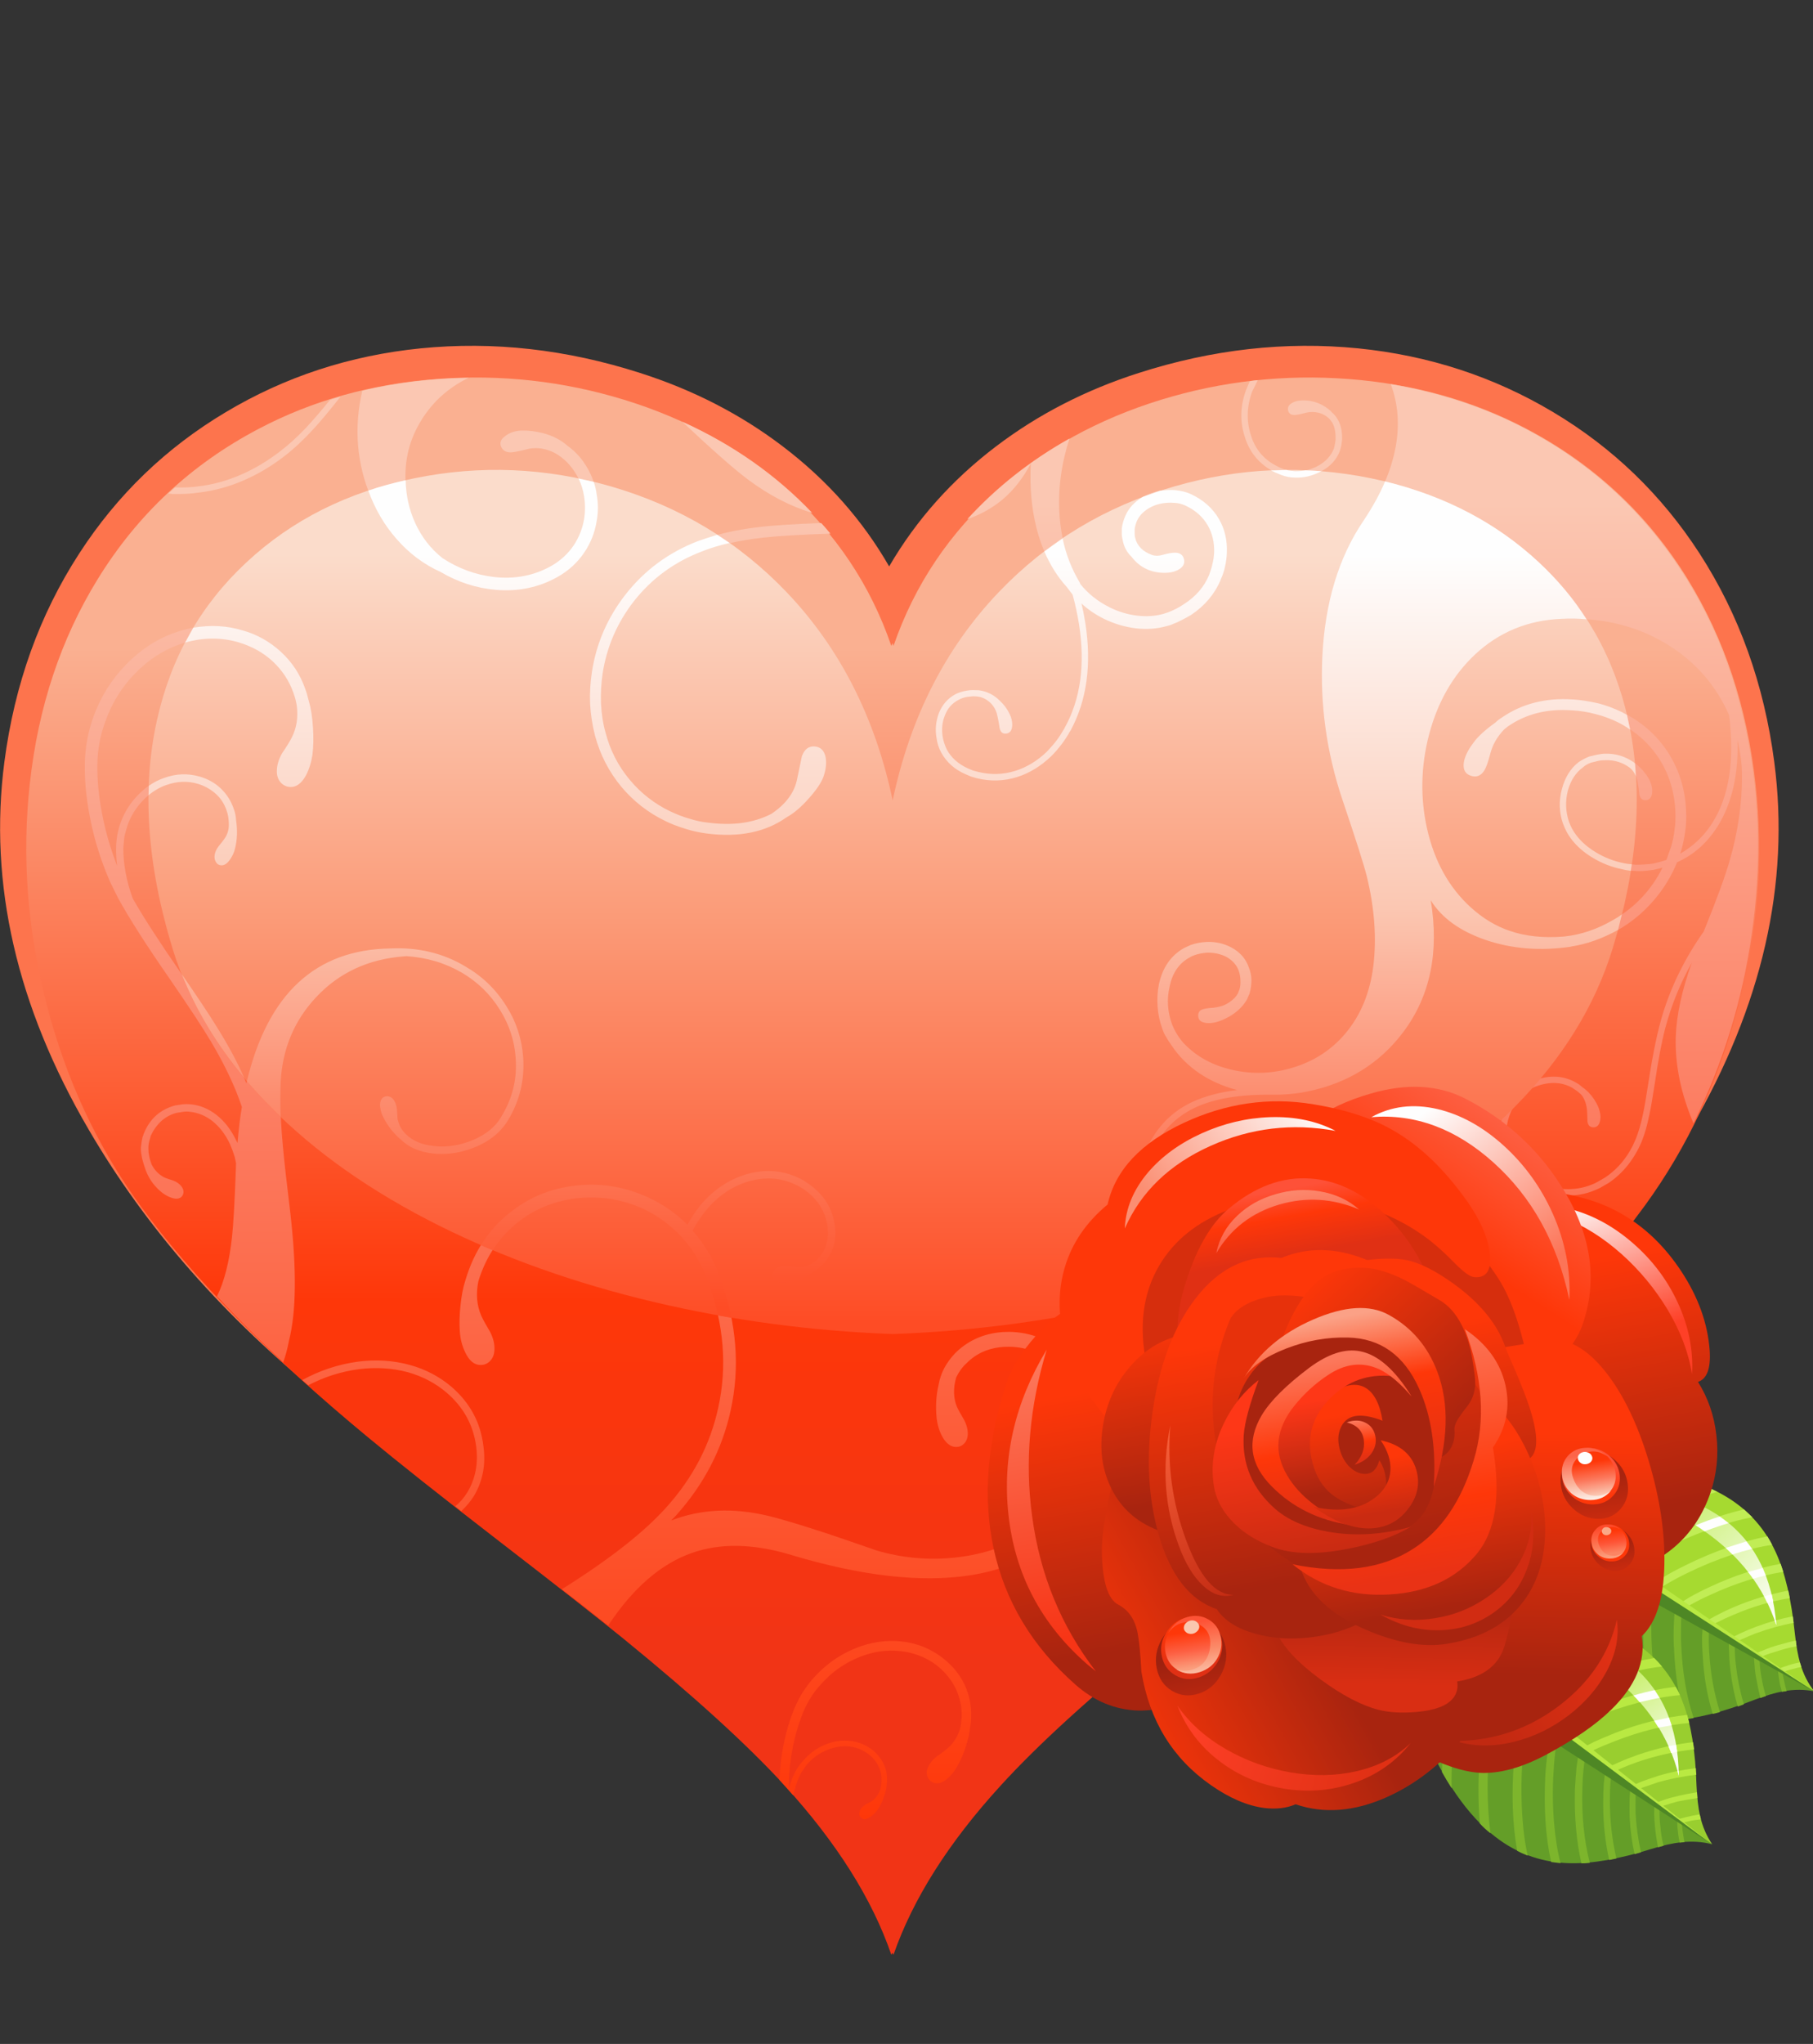 <svg xmlns="http://www.w3.org/2000/svg" xmlns:xlink="http://www.w3.org/1999/xlink" preserveAspectRatio="none" width="284" height="320"><rect width="100%" height="100%" fill="#333333" stroke="none"/><defs><linearGradient id="a" gradientUnits="userSpaceOnUse" x1="277.2" y1="389.388" x2="277.2" y2="84.713" spreadMethod="pad"><stop offset="0%" stop-color="#F13416"/><stop offset="36.078%" stop-color="#FE3709"/><stop offset="100%" stop-color="#FAB091"/></linearGradient><linearGradient id="b" gradientUnits="userSpaceOnUse" x1="209.05" y1="45.387" x2="209.05" y2="434.512" spreadMethod="pad"><stop offset="0%" stop-color="#FBC7B2"/><stop offset="49.02%" stop-color="#FC785C"/><stop offset="100%" stop-color="#FE3709"/></linearGradient><linearGradient id="c" gradientUnits="userSpaceOnUse" x1="298.25" y1="41.387" x2="298.25" y2="438.313" spreadMethod="pad"><stop offset="0%" stop-color="#FBC7B2"/><stop offset="49.02%" stop-color="#FC785C"/><stop offset="100%" stop-color="#FE3709"/></linearGradient><linearGradient id="d" gradientUnits="userSpaceOnUse" x1="272" y1="44.188" x2="272" y2="434.613" spreadMethod="pad"><stop offset="0%" stop-color="#FBC7B2"/><stop offset="49.02%" stop-color="#FC785C"/><stop offset="100%" stop-color="#FE3709"/></linearGradient><linearGradient id="e" gradientUnits="userSpaceOnUse" x1="277.2" y1="286.363" x2="277.2" y2="56.438" spreadMethod="pad"><stop offset="0%" stop-color="#FE4C25"/><stop offset="52.941%" stop-color="#FB9B78"/><stop offset="100%" stop-color="#FBDCCB"/></linearGradient><linearGradient id="f" gradientUnits="userSpaceOnUse" x1="277.05" y1="281.375" x2="277.05" y2="56.525" spreadMethod="pad"><stop offset="0%" stop-color="#FE4C25"/><stop offset="52.941%" stop-color="#FBC7B2"/><stop offset="100%" stop-color="#FEFEFE"/></linearGradient><linearGradient id="g" gradientUnits="userSpaceOnUse" x1="509.312" y1="340.887" x2="541.787" y2="374.512" spreadMethod="pad"><stop offset="0%" stop-color="#C7EF6A"/><stop offset="100%" stop-color="#FEFEFE"/></linearGradient><linearGradient id="h" gradientUnits="userSpaceOnUse" x1="490.063" y1="394.5" x2="508.438" y2="422.8" spreadMethod="pad"><stop offset="0%" stop-color="#C7EF6A"/><stop offset="100%" stop-color="#FEFEFE"/></linearGradient><linearGradient id="i" gradientUnits="userSpaceOnUse" x1="478.012" y1="268.087" x2="491.387" y2="343.913" spreadMethod="pad"><stop offset="0%" stop-color="#FE3709"/><stop offset="100%" stop-color="#A8240F"/></linearGradient><linearGradient id="j" gradientUnits="userSpaceOnUse" x1="496.538" y1="292.238" x2="479.163" y2="249.262" spreadMethod="pad"><stop offset="0%" stop-color="#FE4027"/><stop offset="100%" stop-color="#FEFEFE"/></linearGradient><linearGradient id="k" gradientUnits="userSpaceOnUse" x1="413.238" y1="285.038" x2="421.863" y2="333.962" spreadMethod="pad"><stop offset="0%" stop-color="#FE3709"/><stop offset="100%" stop-color="#A8240F"/></linearGradient><linearGradient id="l" gradientUnits="userSpaceOnUse" x1="412.375" y1="280.012" x2="414.925" y2="294.488" spreadMethod="pad"><stop offset="0%" stop-color="#FE3709"/><stop offset="100%" stop-color="#A8240F"/></linearGradient><linearGradient id="m" gradientUnits="userSpaceOnUse" x1="404.412" y1="295.538" x2="414.887" y2="354.962" spreadMethod="pad"><stop offset="0%" stop-color="#E7310B"/><stop offset="100%" stop-color="#A8240F"/></linearGradient><linearGradient id="n" gradientUnits="userSpaceOnUse" x1="327.462" y1="308.125" x2="341.038" y2="385.075" spreadMethod="pad"><stop offset="0%" stop-color="#FE3709"/><stop offset="100%" stop-color="#A8240F"/></linearGradient><linearGradient id="o" gradientUnits="userSpaceOnUse" x1="449.525" y1="246.8" x2="452.675" y2="264.7" spreadMethod="pad"><stop offset="0%" stop-color="#FE3709"/><stop offset="100%" stop-color="#A8240F"/></linearGradient><linearGradient id="p" gradientUnits="userSpaceOnUse" x1="465" y1="222.875" x2="440.1" y2="261.225" spreadMethod="pad"><stop offset="0%" stop-color="#FD6449"/><stop offset="100%" stop-color="#FE3709"/></linearGradient><linearGradient id="q" gradientUnits="userSpaceOnUse" x1="394.275" y1="246.188" x2="397.725" y2="265.813" spreadMethod="pad"><stop offset="0%" stop-color="#FE5138"/><stop offset="41.961%" stop-color="#FE3709"/><stop offset="100%" stop-color="#E03014"/></linearGradient><linearGradient id="r" gradientUnits="userSpaceOnUse" x1="395.45" y1="259.863" x2="392.05" y2="238.338" spreadMethod="pad"><stop offset="0%" stop-color="#FD6449"/><stop offset="100%" stop-color="#FBA186"/></linearGradient><linearGradient id="s" gradientUnits="userSpaceOnUse" x1="407.05" y1="282.2" x2="440.75" y2="315.9" spreadMethod="pad"><stop offset="0%" stop-color="#FE3709"/><stop offset="100%" stop-color="#A8240F"/></linearGradient><linearGradient id="t" gradientUnits="userSpaceOnUse" x1="472.125" y1="319.325" x2="470.875" y2="391.275" spreadMethod="pad"><stop offset="0%" stop-color="#FE3709"/><stop offset="100%" stop-color="#A8240F"/></linearGradient><linearGradient id="u" gradientUnits="userSpaceOnUse" x1="492.875" y1="384.9" x2="454.625" y2="410.7" spreadMethod="pad"><stop offset="0%" stop-color="#E03014"/><stop offset="100%" stop-color="#C12911"/></linearGradient><linearGradient id="v" gradientUnits="userSpaceOnUse" x1="431.887" y1="288.075" x2="443.613" y2="354.625" spreadMethod="pad"><stop offset="0%" stop-color="#FE3709"/><stop offset="100%" stop-color="#A8240F"/></linearGradient><linearGradient id="w" gradientUnits="userSpaceOnUse" x1="403.762" y1="271.05" x2="446.738" y2="317.15" spreadMethod="pad"><stop offset="0%" stop-color="#FE3709"/><stop offset="100%" stop-color="#A8240F"/></linearGradient><linearGradient id="x" gradientUnits="userSpaceOnUse" x1="339.85" y1="404.825" x2="399.85" y2="371.575" spreadMethod="pad"><stop offset="0%" stop-color="#FE3709"/><stop offset="100%" stop-color="#A8240F"/></linearGradient><linearGradient id="y" gradientUnits="userSpaceOnUse" x1="429.475" y1="368.2" x2="429.025" y2="394.5" spreadMethod="pad"><stop offset="0%" stop-color="#B12610"/><stop offset="100%" stop-color="#D92E13"/></linearGradient><linearGradient id="z" gradientUnits="userSpaceOnUse" x1="348.675" y1="286.788" x2="358.125" y2="340.313" spreadMethod="pad"><stop offset="0%" stop-color="#FE3709"/><stop offset="100%" stop-color="#A8240F"/></linearGradient><linearGradient id="A" gradientUnits="userSpaceOnUse" x1="381.387" y1="291.2" x2="394.213" y2="364" spreadMethod="pad"><stop offset="0%" stop-color="#FE3709"/><stop offset="100%" stop-color="#A8240F"/></linearGradient><linearGradient id="B" gradientUnits="userSpaceOnUse" x1="398.025" y1="314.813" x2="406.175" y2="360.987" spreadMethod="pad"><stop offset="0%" stop-color="#FE3717"/><stop offset="100%" stop-color="#C12911"/></linearGradient><linearGradient id="C" gradientUnits="userSpaceOnUse" x1="408.425" y1="284.875" x2="417.175" y2="334.525" spreadMethod="pad"><stop offset="0%" stop-color="#FBA186"/><stop offset="41.176%" stop-color="#FE3709"/><stop offset="100%" stop-color="#E03014"/></linearGradient><linearGradient id="D" gradientUnits="userSpaceOnUse" x1="410.413" y1="313.663" x2="416.188" y2="346.438" spreadMethod="pad"><stop offset="0%" stop-color="#FE3709"/><stop offset="100%" stop-color="#A8240F"/></linearGradient><linearGradient id="E" gradientUnits="userSpaceOnUse" x1="407.813" y1="308.587" x2="412.688" y2="336.212" spreadMethod="pad"><stop offset="0%" stop-color="#FE3717"/><stop offset="100%" stop-color="#A8240F"/></linearGradient><linearGradient id="F" gradientUnits="userSpaceOnUse" x1="405.288" y1="297.8" x2="413.212" y2="342.8" spreadMethod="pad"><stop offset="0%" stop-color="#FC785C"/><stop offset="56.078%" stop-color="#FE3709"/><stop offset="100%" stop-color="#E03014"/></linearGradient><linearGradient id="G" gradientUnits="userSpaceOnUse" x1="416.95" y1="327.762" x2="419.75" y2="343.637" spreadMethod="pad"><stop offset="0%" stop-color="#FE3709"/><stop offset="100%" stop-color="#CA2B11"/></linearGradient><linearGradient id="H" gradientUnits="userSpaceOnUse" x1="416.725" y1="315.25" x2="418.775" y2="326.85" spreadMethod="pad"><stop offset="0%" stop-color="#FC785C"/><stop offset="56.078%" stop-color="#FE3709"/><stop offset="100%" stop-color="#E03014"/></linearGradient><linearGradient id="I" gradientUnits="userSpaceOnUse" x1="431.262" y1="326.213" x2="439.338" y2="371.988" spreadMethod="pad"><stop offset="0%" stop-color="#FE3709"/><stop offset="100%" stop-color="#A8240F"/></linearGradient><linearGradient id="J" gradientUnits="userSpaceOnUse" x1="433.525" y1="362.537" x2="421.775" y2="288.363" spreadMethod="pad"><stop offset="0%" stop-color="#E93215"/><stop offset="29.02%" stop-color="#FE3709"/><stop offset="100%" stop-color="#FC785C"/></linearGradient><linearGradient id="K" gradientUnits="userSpaceOnUse" x1="366.4" y1="386.15" x2="368.5" y2="398.05" spreadMethod="pad"><stop offset="0%" stop-color="#9D210F"/><stop offset="100%" stop-color="#B82710"/></linearGradient><linearGradient id="L" gradientUnits="userSpaceOnUse" x1="367.563" y1="389.313" x2="365.337" y2="375.188" spreadMethod="pad"><stop offset="0%" stop-color="#E03014"/><stop offset="100%" stop-color="#FE3709"/></linearGradient><linearGradient id="M" gradientUnits="userSpaceOnUse" x1="367.8" y1="389.137" x2="366.1" y2="378.363" spreadMethod="pad"><stop offset="0%" stop-color="#FB9D7C"/><stop offset="47.843%" stop-color="#FD6043"/><stop offset="100%" stop-color="#FE3709"/></linearGradient><linearGradient id="N" gradientUnits="userSpaceOnUse" x1="369.137" y1="390.1" x2="366.863" y2="375.8" spreadMethod="pad"><stop offset="0%" stop-color="#FBB79D"/><stop offset="38.824%" stop-color="#FB8E6C"/><stop offset="100%" stop-color="#FE5336"/></linearGradient><linearGradient id="O" gradientUnits="userSpaceOnUse" x1="327.3" y1="380.688" x2="314.2" y2="298.013" spreadMethod="pad"><stop offset="0%" stop-color="#F73516"/><stop offset="100%" stop-color="#FC785C"/></linearGradient><linearGradient id="P" gradientUnits="userSpaceOnUse" x1="421.412" y1="421.262" x2="364.387" y2="403.838" spreadMethod="pad"><stop offset="0%" stop-color="#E03014"/><stop offset="100%" stop-color="#FE4027"/></linearGradient><linearGradient id="Q" gradientUnits="userSpaceOnUse" x1="472.238" y1="269.438" x2="436.162" y2="223.262" spreadMethod="pad"><stop offset="0%" stop-color="#FC7457"/><stop offset="100%" stop-color="#FEFEFE"/></linearGradient><linearGradient id="R" gradientUnits="userSpaceOnUse" x1="358.287" y1="254.225" x2="401.613" y2="217.875" spreadMethod="pad"><stop offset="0%" stop-color="#FB8E72"/><stop offset="100%" stop-color="#FEFEFE"/></linearGradient><linearGradient id="S" gradientUnits="userSpaceOnUse" x1="352.85" y1="315.6" x2="377.75" y2="371.5" spreadMethod="pad"><stop offset="0%" stop-color="#FD643D"/><stop offset="100%" stop-color="#C12911"/></linearGradient><linearGradient id="T" gradientUnits="userSpaceOnUse" x1="488.413" y1="344.137" x2="486.688" y2="333.162" spreadMethod="pad"><stop offset="0%" stop-color="#C62A0F"/><stop offset="100%" stop-color="#A8240F"/></linearGradient><linearGradient id="U" gradientUnits="userSpaceOnUse" x1="485.65" y1="330.338" x2="487.15" y2="338.863" spreadMethod="pad"><stop offset="0%" stop-color="#FE5138"/><stop offset="100%" stop-color="#FE3709"/></linearGradient><linearGradient id="V" gradientUnits="userSpaceOnUse" x1="486.588" y1="337.887" x2="485.012" y2="327.912" spreadMethod="pad"><stop offset="0%" stop-color="#FBC7B2"/><stop offset="47.843%" stop-color="#FC785C"/><stop offset="100%" stop-color="#FE3709"/></linearGradient><linearGradient id="W" gradientUnits="userSpaceOnUse" x1="485.65" y1="338.85" x2="483.55" y2="325.65" spreadMethod="pad"><stop offset="0%" stop-color="#FCECE4"/><stop offset="38.824%" stop-color="#FBB49C"/><stop offset="100%" stop-color="#FD6449"/></linearGradient><linearGradient id="X" gradientUnits="userSpaceOnUse" x1="493.313" y1="359.575" x2="492.188" y2="352.425" spreadMethod="pad"><stop offset="0%" stop-color="#C62A0F"/><stop offset="100%" stop-color="#A8240F"/></linearGradient><linearGradient id="Y" gradientUnits="userSpaceOnUse" x1="492.063" y1="355.063" x2="491.038" y2="348.538" spreadMethod="pad"><stop offset="0%" stop-color="#FC8563"/><stop offset="47.843%" stop-color="#FE5537"/><stop offset="100%" stop-color="#FE3709"/></linearGradient><linearGradient id="Z" gradientUnits="userSpaceOnUse" x1="491.438" y1="356.025" x2="490.063" y2="347.375" spreadMethod="pad"><stop offset="0%" stop-color="#FB9D7C"/><stop offset="38.824%" stop-color="#FC7A57"/><stop offset="100%" stop-color="#FE4B2C"/></linearGradient><path fill="#FFF" fill-opacity="0" d="M0 320h284V0H0v320z" id="aa"/><path fill="#FD744D" d="M540.75 118.65Q536.2 83.8 518.4 56.3q-17-26.25-43.75-42.2Q448.1-1.75 416.4-4.95 383.8-8.2 350.75 2.4 327 10 308.15 24.3q-19.85 15.05-32 35.9-11.95-20.8-31.85-35.9Q225.5 10 201.7 2.4q-33-10.6-65.65-7.35-31.7 3.2-58.2 19.05-26.8 15.95-43.8 42.2-17.85 27.5-22.4 62.35-7.1 54.5 25.2 109.8 25.75 44.2 70.5 80.25 19.35 15.6 52.55 37.15 36.95 23.95 49.3 33.2 25.45 19.05 40.6 38.55 18.2 23.5 26.35 53.15 8.2-29.65 26.45-53.15 15.15-19.45 40.6-38.55 12.35-9.25 49.35-33.2 33.2-21.55 52.6-37.15 44.7-36.05 70.5-80.25 32.25-55.3 25.1-109.8m-17.2 4.25q4.95 37.65-5.4 71.35-9.15 29.9-30.9 58.3-18.05 23.6-47.5 49.3-17.5 15.3-55.1 44.35-19.4 14.65-29.6 22.4-18.4 13.95-30.35 24.2-34.3 29.45-48.55 56.3-14.1-26.9-48.35-56.3-11.95-10.25-30.35-24.2-20.3-15.15-29.65-22.4-37.6-29.05-55.05-44.35-29.45-25.7-47.5-49.3-21.8-28.45-30.95-58.3-10.3-33.7-5.4-71.35 4-30.75 19.7-55.1 15-23.25 38.55-37.5 23.35-14.1 51.25-17.05 28.75-3.05 57.85 6.3 21.7 7 38.45 20.1 17.8 13.9 27.95 33.1 3.3 6.3 6.05 14.1l7.45 22.1 7.65-22.1q2.75-7.8 6.05-14.1 10.15-19.2 27.95-33.1 16.75-13.1 38.45-20.1 29.1-9.35 57.8-6.3Q442 16.2 465.35 30.3q23.5 14.25 38.5 37.5 15.7 24.35 19.7 55.1z" id="ab"/><path fill="url(#a)" d="M530.05 191.3q8.7-33.3 5.1-66.15-3.8-34.3-20.3-61.15-17.9-29-48.15-44.9-24.1-12.7-53.3-14.9-28.7-2.15-55.95 6.2-28.15 8.65-48.6 26.75-22 19.5-31.4 46.8l-.25-.85-.4.85q-9.35-27.3-31.35-46.8-20.4-18.1-48.55-26.75-27.25-8.35-55.95-6.2-29.2 2.2-53.3 14.9Q57.4 35 39.55 64 23 90.85 19.25 125.15q-3.6 32.85 5.1 66.15 8.7 33.45 27.95 59.9 23.75 32.6 68.05 69.2 13.5 11.2 38.5 30.5 26.9 20.75 37.9 29.7 31.65 25.8 48.2 43.9Q268.2 450 276.8 475l.4-.6q.1.45.25.6 8.7-25 32-50.5 16.6-18.25 48.2-43.9 11-8.95 37.85-29.7 25.05-19.35 38.5-30.5 44.3-36.6 68.05-69.2 19.25-26.45 28-59.9z" id="ac"/><path fill="url(#b)" d="M152.7 323.2q.95 7.65-2.6 13.55-1.5 2.5-3.65 4.25l1.8 1.45q2.25-2.1 3.8-4.55 3.95-6.7 2.8-14.9-1.25-10.5-9.5-17.65-5.4-4.6-12.45-6.55-7.4-2.05-15.55-1-8.8 1.2-16.65 5.5l1.8 1.55q7.2-3.75 15.15-4.8 7.65-.95 14.6.9 6.7 1.9 11.65 6.15 7.55 6.5 8.8 16.1M94.3 85.7q-5.1-4.65-11.5-6.4-9.8-3-20.2.7-8.2 2.9-14.7 9.65-6.4 6.6-9.6 15.4-1.25 3.5-1.9 7-.7 4.1-.7 7.35-.1 7.1 1.4 15.05 1.4 7.6 4.05 14.75.6 1.75 2.1 5.25.15.35 2.4 4.85 5.05 9.2 15.55 24.3 8.7 12.65 12.3 18.7 6.2 10.5 9.15 19.4-.8 4.7-1.3 10.75l-.35-.65q-2.35-4.95-6.05-7.8-3.5-2.7-7.65-3.1h-.05q-1.15-.1-2.25 0l-2.3.35q-6.65 1.8-9.3 8.25v.05q-.2.25-.2.6-.1.1-.25.55-.3 1.3-.5 3.15 0 1.1.1 1.7l.3 1.65q.45 1.65.7 2.35 1.3 4.35 4.75 7.35 1.4 1.2 2.95 1.8 2.1.85 3.25-.05.65-.6.7-1.45.05-.95-.65-1.8-.85-1.1-2.4-1.7-1.8-.55-2.7-.95-2.5-1.3-3.8-3.9-.55-1.6-.65-2.15l-.25-1.4-.05-1.35q0-1.35.45-2.65l.25-.95q1.25-2.75 3.35-4.6 2-1.7 4.45-2.3l1.95-.3q1-.15 1.95 0 3.6.35 6.65 2.7 3.25 2.55 5.3 6.85.85 1.95 1.45 3.9l.4 1.9-.05 1.8q-.55 15-1.15 20.25-1.2 11.1-4.5 17.75 8.9 9.6 19.8 19.7 1.05-2.85 1.75-6.55 3.25-12.8.4-37.95-1.65-13.5-2.25-20.15-1.05-11.35-.65-19.2.8-14.8 10.6-25.25 10.3-11 26.3-12.2l.75-.05q9.1.6 16.55 4.95 7.1 4.2 11.35 11.1 4.2 6.7 4.7 14.4.7 9.25-4.2 17.35-2.9 5.2-10.2 7.75-5.35 1.8-10.2 1.15-5.2-.55-8.15-3.45-1.9-1.8-2.45-4.25-.1-.05-.1-.35-.1-1.9-.2-2.85-.15-1.65-.95-2.85-.6-.85-1.5-1.05-.85-.2-1.6.25-1.2.85-.95 3 .2 1.65 1.05 3.2 1.75 3.4 4.6 6l.6.5q3.35 3.35 9.4 4.1 5.4.65 11.15-1.3 7.9-2.75 11.45-8.7 5.15-8.55 4.5-18.65-.6-8.4-5.05-15.4-4.65-7.45-12.2-11.8-9.95-6-22.5-5.4-33.8.5-43 40.25-3.2-7.65-8.85-16.8-3.2-5.2-10.9-16.35-10-14.5-14.25-22.1-2.8-7.75-2.8-15 .25-2.85.35-3.5.2-.95.95-3.4 1.5-4.15 4.6-7.35 3.05-3.2 7-4.6 4.85-1.7 9.35-.35 2.95.85 5.35 2.95 2.25 2 3.25 4.95.7 1.8.7 4.35 0 2.3-1.3 4.15-.55.8-1.75 2.25-1 1.3-1.2 2.65-.15 1.15.35 2 .5.95 1.5 1.05 1.5.15 2.8-1.8 1.05-1.5 1.45-3.2 1-3.9.3-8.6-.05-1.7-.8-3.6-1.2-3.35-3.85-5.85-2.6-2.35-6.15-3.45-5.4-1.55-10.7.4-4.4 1.55-7.85 5.15-3.45 3.55-5.15 8.2-.6 1.7-1 3.65-.35 2.3-.35 3.9v.05q-.05 2.6.3 5.3l-.65-1.75q-2.55-6.9-3.9-14.1-1.45-7.6-1.35-14.35v-.05q0-3.05.65-6.65.6-3.25 1.8-6.4 2.85-8 8.65-14 5.85-6.1 13.3-8.8 9.05-3.25 17.9-.65 5.9 1.8 10.05 5.6 4.35 4.05 6.25 9.45.7 1.9 1 3.8.7 5.3-1.5 9.6-.85 1.7-2.9 4.7-1.55 2.75-1.55 5.35 0 2.05 1.15 3.35 1.15 1.25 2.8 1.35 2.8.15 4.8-3.55 1.4-2.75 1.9-6.1.45-3.7.15-8.15-.3-4.75-1.25-7.9-.5-2.15-1.1-3.7-2.2-6.35-7.25-11m274.1 214q3.85 1.1 6.7 3.6 4.4 3.6 4.95 8.85.45 2.65-.35 5.4-.6 2.6-2.3 4.5-1.5 1.85-3.45 2.7v.05q-1.4.6-2.65.75l.05.1q-.85.2-1.8 0-1.4-.45-2.1-.65-1.2-.35-2.2-.1-.85.2-1.25.8-.35.55-.2 1.2.2 1.15 1.75 1.65 1.3.45 2.85.3 3.3-.25 5.9-1.8 2.9-1.15 4.85-3.55 1.9-2.45 2.7-5.4.9-3 .45-6.25-.75-6.25-5.75-10.3-3.55-2.85-7.5-4.05-7.05-2-14.1.5-7.35 2.7-12.75 9.15-2.4 3.1-3.8 5.8-.65-3.25-1.8-6.2-2.6-6.45-7.3-10.8-7.4-6.9-17.25-7.05-2 0-3.4.2-7.45.95-12.7 6.1-4.15 4.35-5 9.45-1.15 4.8-.6 10.1.4 3.2 1.8 5.65 1.7 2.9 4.05 2.9 1.35 0 2.3-.95 1.05-1.05 1.15-2.75.1-2.1-1.1-4.4-1.5-2.5-2.15-3.95-.75-1.7-.85-4.05-.05-2.4.65-4.7 1.2-2.5 2.95-4.1 4-4.15 10.05-4.9.95-.15 2.75-.15 8.05.05 14.35 5.8 4.1 3.9 6.15 9.25 1.3 3.45 1.85 6.6 1.15 11.85-4.1 21.2-4.85 8.65-14.4 14-9.15 5.1-20.6 6.2-11.55 1.1-22.7-2.15-22.8-8-32.4-10.35-15.75-3.8-29.1 1.35l1.45-1.5q12.5-13.95 16.3-31.3 4.3-19.3-3.1-39.75-2.75-7.75-8.25-14.05 1.5-2.95 4-6.05 5.4-6.5 12.7-8.65 7.25-2.05 13.5.7 2.35 1 4.5 2.75 4.45 3.75 5.5 9.15.2.85.2 1.95.15 1 0 1.85-.15 2.2-1.15 4.2-1 1.9-2.6 3.25-2.55 1.9-5.25 1.8-1.95-.3-2.85-.4-1.65-.15-2.9.4-1.05.45-1.55 1.35-.55.95-.1 1.85.65 1.35 3.05 1.45 1.6.05 3.45-.4 3.05-.95 6.3-3.4l.5-.3q2.25-1.65 3.65-4.15 1.5-2.6 1.7-5.5.1-1.05 0-2.15 0-.75-.3-2.15-1.15-6.25-6.25-10.45-2.65-2.15-5.05-3.15-6.9-3.1-14.95-.8-8.1 2.45-13.85 9.35-2.25 2.9-3.8 5.75-5.15-5.15-11.6-8.1-10.1-4.7-20.9-3.7-11.15 1.05-19.7 7.5-10.2 7.55-14.15 20.8-1.05 3.15-1.5 7.6-.45 4.25-.2 7.75.2 3.3 1.6 6.25 1.8 3.8 4.6 3.8 1.65 0 2.8-1.15 1.25-1.25 1.35-3.3.15-2.65-1.3-5.45-1.85-3.1-2.65-4.85-2-4.6-.85-10.3 3.55-11.45 12.5-18.15 7.75-5.75 17.8-6.7 10.1-.85 19 3.25 6.5 3.05 11.4 8.35 5.2 5.7 8.05 13.45 7 19.35 2.95 37.65-3.6 16.45-15.4 29.6-9.9 11.15-31.35 24.6 5.55 4.2 13.85 10.85 11.15-16.85 25.05-21.7 12.75-4.5 29.65.6 31.5 9.45 53.4 6.1 29.1-4.5 37.55-31.45 1.25-5.1 1.25-9.35.05-1.8-.1-3.95 2-4.7 4.95-8.3 5.1-6.15 11.75-8.5 6.65-2.25 12.75-.4z" id="ad"/><path fill="url(#c)" d="M109 10.45q-4.25 5.2-7.15 8.3Q97.8 23 94.1 25.8q-5.6 4.3-11.4 6.85-6.55 2.9-13.25 3.65-2.75.4-6.75.3l-2.05 1.85q.8 0 1.2.1 4.75.1 7.8-.4 7.1-.8 13.85-3.8 6-2.6 11.75-7 4.3-3.3 8.85-8.25 3.35-3.65 8.05-9.65l-3.15 1m71.05 13.75q-3-2.7-7.5-3.85-3.1-.8-6.2-.75-3.1.1-5.1 1.75-1.9 1.4-1.05 3.2.85 1.75 3.2 1.55 1.55-.15 5.05-1.05 3.85-.75 7.85 1.3 4 2.3 6.4 6.5 1.7 2.9 2.25 6.4.55 3.4 0 6.85-.75 4.25-3.1 7.8-2.55 3.75-6.6 6.1-7.85 4.45-17.35 3.35-8.2-1-15.3-5.65-8.85-7.05-10.65-19.1-1.65-11.25 3.4-20.45 5.15-9.45 15.05-14.3-16.55.25-31.75 3.85-3.85 16.65 2.65 32.05 6.6 15.7 20.75 22.1 7.8 4.6 16.55 5.35 10.1.85 18.5-3.9 4.85-2.75 7.9-7.25 2.85-4.2 3.7-9.3.75-4.05 0-8.15-.7-4.25-2.65-7.6-2.3-4.15-6-6.8m34.25-7.25q13.45 12.65 19.6 17.25 9.5 7.1 19.25 10-16.25-17.05-38.85-27.25m44.3 33.45q-1.8-2.15-2.75-3.15-12.3.4-19.1 1.25-10.15 1.25-17.8 4.15-13.15 5.1-21.65 16-8 10.25-10 23-.75 5-.55 9.6.25 4.7 1.45 9.45 2.3 8.6 7.9 15.35 5.45 6.5 13.1 10.2 2.35 1.2 6.05 2.35 2.75.9 6.35 1.4h.05q14.4 1.85 23.85-4.85 3.2-1.75 6.65-5.65 3.3-3.7 4.3-6.3 1.2-3.35.7-6-.6-2.9-3.1-3.2-2.85-.3-4 2.95l-1.4 6.7q-1.15 6.1-7.75 10.5-7.9 4.05-18.85 2.6-2.7-.25-5.85-1.25-2.45-.7-5.55-2.15-7.05-3.4-12.05-9.4-5.2-6.2-7.25-14.15-1.1-3.85-1.35-8.7-.15-4.6.5-8.95 1.85-11.9 9.3-21.5 8-10.2 20.3-14.9 7.7-2.95 18.4-4.15 6.55-.75 20.1-1.2M364.65 42q4.5 2.05 6.75 5.95 2.05 3.6 1.9 8.1-.1 1.9-.5 3.35-.2 1.15-1 3.35h-.1q-2.05 5.25-7.4 8.7-.55.4-2.25 1.35-1.3.65-2.45 1.1-1.15.4-1.55.5-3.65 1-7.8.5-4.2-.5-8.15-2.45-5.4-2.7-8.85-7.05l-.05-.25q-5.45-9.05-6.15-20.8-.65-11.05 3-22.35-17.55 9.85-30.55 24.1 6-2.1 10.5-5.85 5-4.2 8.5-10.8-.55 10.2 1.65 19.1 2.7 10.7 9.1 17.8 1.3 1.75 1.7 2.2l.15.5q1 3.6 1.8 8.35 2.85 18.25-4.3 31.05v.05q-1.4 2.4-2.45 3.75-1 1.35-2.9 3.35-4.25 4.05-9.3 5.65-5.5 1.75-11.15.35l-1.55-.4-1.55-.65q-4.25-1.9-6.3-5.6-.95-2-1.25-3.85-.55-3.4.65-6.35 1.15-3.1 3.95-4.6 1.4-.8 2.95-1h.1q1.2-.15 1.35-.15 1.1 0 1.6.1l1 .2h-.1q2.2.75 3.55 2.55 1.05 1.45 1.35 3.2.3 1.3.65 3.6.45 1.7 1.95 1.5 1.35-.15 1.7-1.7.3-1.4-.3-3.25-1.1-2.8-3.25-4.8-2.65-2.7-6.35-3.2l-1.8-.05q-.9 0-1.65.15h-.05q-2.15.35-3.6 1.15-3.3 1.8-4.85 5.6-1.35 3.7-.7 7.35.3 2.35 1.4 4.4 2.4 4.35 7.2 6.45l1.75.75 1.75.5q6.15 1.5 12.1-.4 5.45-1.75 10.05-6.15 1.45-1.4 3.1-3.55 1.4-1.8 2.6-4h.05q7.4-13.6 4.5-32.25-.55-3.4-1.15-5.85 3.1 2.8 6.8 4.6 4.55 2.2 9.45 2.8 4.9.55 9.15-.65 1.15-.25 1.95-.65 1.4-.5 2.85-1.3 1.05-.5 2.55-1.4 6.1-4.05 8.85-10.45v-.1q.85-1.8 1.3-3.85.5-2.2.55-4.15.25-5.6-2.35-10.1-2.85-4.9-8.5-7.5-2-.9-4.7-1.15-4.5-.4-8.55 1.5-4.5 2.15-6.25 6.2-.85 2-1.05 3.75v1.85q0 .5.3 1.8.55 2.85 2.55 4.75 3.45 4.55 9.2 4.85 3.1.15 5-1 1.95-1.15 1.55-3-.4-1.9-2.55-2-1.35-.05-3.85.65-1.6.5-3.2.05h.1q-4.2-1.5-5.1-5.1-.15-.6-.15-1.2v-1.4q.05-.95.65-2.45 1.2-2.7 4.45-4.3 2.95-1.4 6.65-1.15 1.75.05 3.35.8m46.9-19.8q.1-3.45-1.3-5.9-.7-1.3-1.95-2.3v-.1q-3.8-3.45-8.7-3.3-1.9.05-3.15.85-1.35.85-1.05 2.15.4 1.5 2.2 1.35 1.05-.1 3.55-.75 1.6-.3 3.2.05 2 .45 3.45 1.9l.8 1.05q1.1 2 1 4.9 0 1-.5 2.9-1.3 3.25-4.65 5.1-3.2 1.8-6.95 1.65-2-.1-3.55-.65-1.15-.45-1.55-.7-6.2-2.95-8.15-9.5-2-6.3.4-12.9l1.7-3.45q-.35 0-2.3.3-.3.4-.3.5l-.85 2q-2.7 7.15-.45 14.1 2.2 7.25 9.15 10.7l1.7.7q2.1.8 4.1.8 4 .2 8-1.9 4.05-2.2 5.5-6.1.5-1.55.65-3.45m118.2 89.8q1.35 5.7 1.35 10.9 0 12.5-3.7 25.25-2 7-7.75 21.15-8.2 11.6-12.2 24.5-2.35 7.6-4.35 20.8-1 6.45-1.55 9-.95 4.65-2.3 7.9-3.05 7.25-9.1 11.3l-2.35 1.35q-.95.55-2.55 1.1-3.85 1.35-8.5.9-4.65-.4-8.5-2.55-1.75-1.2-2.65-1.95-1.45-1.4-2.15-2.5-1.3-2-1.95-4-1.85-5.25.05-10.8 1.8-5 5.8-7.6.75-.65 2.35-1.25 6.15-2.2 10.95.65h-.05q.05.05.2.15.9.5 1.95 1.45l.4.4q1.25 1.6 1.6 4.25.1 1.3.15 3.65.25 1.75 1.8 1.75 1.35 0 1.85-1.5.5-1.45 0-3.3-.35-1.6-1.65-3.55-1.5-2.3-3.6-3.7-.9-.85-1.7-1.25-5.55-3.25-12.45-.8-1.35.4-2.9 1.45-4.5 3-6.5 8.65-2.15 5.95-.1 12 1 2.7 2.2 4.4 1.05 1.65 2.45 2.8.95 1 3.05 2.25 4.1 2.35 9.25 2.8 5.05.5 9.3-1 1.9-.7 2.75-1.15l2.6-1.5q6.4-4.35 9.8-12.2 1.4-3.4 2.35-8.15.65-2.95 1.6-9.2 1.55-10.6 3.2-16.85 2.75-10.25 7.9-19.4-4.45 12.35-4.8 22.05-.4 12.55 5.3 25.95 13.2-26.7 17.45-56.75 4.3-30.4-1.35-58.8-5.95-29.8-22-52.9-17.2-24.8-44.3-39.05-18.25-9.6-40.3-13.35 3.25 8.65 1.5 18.55-1.95 10.85-9.65 22.25-11.3 16.6-13.15 40.8-1.8 22.6 5.1 43 5.15 15.5 6.45 21.65 2.6 12.55 1.1 25.3-1.5 12.25-7.95 20.7-5.85 7.6-14.55 10.85-8.25 3.1-16.65 1.45-8.5-1.7-14.15-7.7-1.3-1.45-2.35-3.3-.55-1-1.05-2.2-2.1-5.7-.75-11.4 1.25-6.1 5.95-8.65.5-.35 1.5-.7 1.45-.55 3.75-.75 3.2-.05 5.85 1.3 2.7 1.6 3.6 4.1.5 1.5.5 2.85.1 1.55-.3 2.8l-.4 1v.05q-.5.85-1.05 1.45-1.5 1.45-3.15 2.15-1.2.5-3.1.75-2.25.15-3.2.45-1.6.5-1.4 2.2.15 1.65 2.4 1.9 2.2.25 4.85-.9 2.3-1 3.75-2.15 2.45-1.85 3.75-4.3v-.15q.35-.65.35-.8.2-.25.3-.7.5-1.85.5-3.9-.05-1.9-.8-3.75-1.3-3.75-5.1-5.85-3.45-1.85-7.4-1.7-2.55.1-4.85.9l-1.95.9q-5.9 3.3-7.55 10.8-.65 3.25-.4 6.75.25 3.45 1.35 6.4.5 1.6 1.2 2.65.75 1.35 1.55 2.4 3.25 4.95 8.4 8.45 5 3.35 11.25 5-7.7.95-13.35 3.55-7.45 3.5-11.7 10.35-1.4 2.15-2.05 4.1-2.6 7.1-.9 14.35 1.65 7.8 7.6 11.65 1.8 1.05 3.2 1.5 1.95.85 4.5 1 5 .45 9.4-1.65 4.6-2.25 6.4-6.95.55-1.35.8-3.45v-2.05q0-.65-.3-1.95-.85-3.75-3.95-6.05-1.85-1.5-4.25-2.4-2.05-.75-3.6-.75-2.2-.1-3.5.7-1.3 1.05-1.05 2.2.35 1.5 2.25 1.35 1.1-.05 3.65-.65 3.25-.45 5.6 1.3 2.3 1.75 3.05 4.75l.2 1.65-.05 1.75q-.15 1.7-.65 2.95-1.4 3.8-5.5 5.9-3.8 1.8-8.35 1.5-2.15-.25-4-.95-1.55-.5-2.75-1.3-5.25-3.35-6.9-10.5-1.5-6.75.9-13.25.85-2.15 1.8-3.75 4.15-6.45 10.95-9.65 8.55-4 22.7-3.85 5.55.1 10.85-.95 18.2-3.75 28.75-17.85 12-16.05 8.15-39.3 4.9 7.9 16.4 11.85 11.85 4.05 25.65 2h-.25q7.25-1.1 14.25-5 6.05-3.5 10.6-8.8 4.45-5.15 7-11.4 7.4-3.3 12.1-10.7 6.45-10.35 5.95-25.9m-34.5-8.25q-3.55-1.7-6.95-2.6-4.25-1-7.8-1.2h-.05q-12.05-.8-21.05 5.35-1.15.7-1.95 1.5-4.8 3.45-6.6 6.05-2.65 3.45-2.95 6.25-.25 2.9 2.15 3.65 2.55.85 4.1-1.7.8-1.4 1.75-5.05 1-3.85 4.1-7.1l1.2-.95q8.1-5.55 19-4.75h.1q3.7.2 7.1 1.15 3.25.8 6.45 2.35 7.75 3.8 12.35 10.75 4.65 7.15 5 16.2v.05q.1 2.9-.25 5.15-.3 2.65-1.05 5.15l-1.4 3.9q-1.7.6-4 1.1l-1.1.15q-2.7.2-3.95.2-2.55-.2-3.75-.5-4.5-.9-8.4-3.3-3.6-2.2-5.7-5-1.45-1.85-2.25-4.15-1.5-4.55-.3-9.25 1.3-4.6 4.5-6.9.95-.9 2.5-1.45h.05l2.05-.5q.85-.2 2.1-.2 4.05-.15 7.3 2.25 2 1.65 2.4 4.5.25 1.3.5 3.65.45 1.7 1.95 1.55 1.35-.1 1.75-1.65.35-1.45-.25-3.25-.45-1.45-1.8-3.2-1.5-1.95-3.45-3.3-3.85-2.6-8.4-2.5-.95 0-2.45.3l-2.35.55q-1.55.6-3.15 1.65-3.65 2.8-5.05 8.1-1.4 5.2.3 10.2 1.05 2.85 2.55 4.75 2.35 3.1 6.2 5.45 4.25 2.6 9.05 3.55 1.8.4 4 .5 1.9.15 4.25-.2l1.15-.15q2.05-.45 2.6-.65-5.05 10.15-14.9 15.7-6.85 4-14.25 4.85l-.55.05q-8.95.7-15.95-1.7-6.25-2.1-11.65-7-9.8-8.9-13.1-23.55-3.1-13.9.6-28.1 3.85-14.6 13.65-23.85 10.8-10.15 26.05-10.75 18.3-.65 31.9 7.9 12.3 7.7 18.1 20.9 2.55 20.3-5.05 32.25-3.65 5.75-9.6 9.15l.4-1.15q.75-2.8 1.15-5.65.4-3.05.25-5.65v-.1q-.35-9.95-5.5-17.85-5.05-7.7-13.65-11.9z" id="ae"/><path fill="url(#d)" d="M264.75 384q-6.35 2.9-11.1 8.2-1.6 1.7-3.35 4.4-1.15 1.8-2.55 4.95-3.9 9.65-4.4 21.2 3.75 4.15 4.1 4.6.9-3.4 1.5-4.85v-.05q.7-1.6 1.25-2.3.9-1.4 1.55-2.2 2.3-2.55 5.35-3.9 3.1-1.4 6.25-1.35 3.85.2 6.7 2.45 1.85 1.35 2.9 3.55 1.05 2.05.9 4.45 0 1.65-.65 3.25-.7 1.5-2.05 2.6-.65.4-1.95 1.05-1.05.65-1.6 1.55-.45.8-.35 1.55.15.8.85 1.15 1 .55 2.45-.5 1.05-.7 1.95-1.85 1.8-2.5 2.65-6.05.25-.85.35-2.75.15-2.75-1-5.2-1.25-2.45-3.35-4.15-3.4-2.6-7.7-2.75-3.6-.15-7.05 1.45-3.35 1.55-5.85 4.4-.85.9-1.8 2.3-.75 1.25-1.4 2.65-.75 1.85-1.2 3.85v-1.45q.25-11.7 4.25-21.55v-.05q.9-2.2 2.35-4.55 1.5-2.3 3.05-3.95 4.3-4.85 10.1-7.5 5.85-2.7 11.8-2.5 7.4.3 12.8 4.5 3.6 2.85 5.55 6.85 1.9 4.05 1.8 8.45l-.35 2.95q-1 3.9-3.75 6.3-1.05 1-3.4 2.55-1.9 1.55-2.65 3.4-.6 1.4-.1 2.65.45 1.2 1.6 1.7 1.95.95 4.4-1.15 1.8-1.55 3-3.8 1.4-2.4 2.45-5.7 1.1-3.35 1.3-5.9.3-1.2.3-2.95.2-5.1-2-9.8-2.2-4.5-6.35-7.75-6.25-4.9-14.45-5.2-6.65-.2-13.1 2.75z" id="af"/><path fill="url(#e)" d="M492.4 174.45q11.55-37.65 4.65-68.45-6.2-27.95-26.6-46.95-20.5-19.15-50.35-25.2-29.45-6-58.7 2.45-30.85 8.95-52.5 31.6-23.85 25-31.7 62.2-7.85-37.2-31.7-62.2-21.65-22.65-52.5-31.6-29.25-8.45-58.7-2.45-29.85 6.05-50.35 25.2-20.4 19-26.65 46.95-6.9 30.8 4.65 68.45 7.9 25.65 29.2 47.2 20.05 20.3 50.35 35.45 29 14.5 64.4 22.9 34.7 8.2 71.3 9.55 36.6-1.3 71.3-9.55 35.4-8.4 64.35-22.9 30.3-15.15 50.35-35.45 21.3-21.55 29.2-47.2z" id="ag"/><path fill="url(#f)" d="M154.15 262.95l3.5 1.5q3.3-5.1 8.2-8.85 7.75-5.75 17.8-6.7 10.1-.85 19 3.25 6.5 3.05 11.4 8.35 5.2 5.7 8.05 13.45Q223.9 279 225 284l3.95.65q-1.2-6.2-3.3-11.95-2.75-7.75-8.25-14.05 1.5-2.95 4-6.05 5.4-6.5 12.7-8.65 7.25-2.05 13.5.7 2.35 1 4.5 2.75 4.45 3.75 5.5 9.15.2.85.2 1.95.15 1 0 1.85-.15 2.2-1.15 4.2-1 1.9-2.6 3.25-2.55 1.9-5.25 1.8-1.95-.3-2.85-.4-1.65-.15-2.9.4-1.05.45-1.55 1.35-.55.95-.1 1.85.65 1.35 3.05 1.45 1.6.05 3.45-.4 3.05-.95 6.3-3.4l.5-.3q2.25-1.65 3.65-4.15 1.5-2.6 1.7-5.5.1-1.05 0-2.15 0-.75-.3-2.15-1.15-6.25-6.25-10.45-2.65-2.15-5.05-3.15-7-3.05-14.95-.8-8.1 2.45-13.85 9.35-2.25 2.9-3.8 5.75-5.15-5.15-11.6-8.1-10.1-4.7-20.9-3.7-11.15 1-19.7 7.5-5.8 4.3-9.5 10.35m-23-86.25l.75-.05q9.1.6 16.55 4.95 7.1 4.2 11.35 11.1 4.2 6.7 4.7 14.4.7 9.25-4.2 17.35-2.9 5.2-10.2 7.75-5.35 1.8-10.2 1.15-5.2-.55-8.15-3.45-1.9-1.8-2.45-4.25-.1-.05-.1-.35-.1-1.9-.2-2.85-.15-1.65-.95-2.85-.6-.85-1.5-1.05-.85-.2-1.6.25-1.2.85-.95 3 .2 1.65 1.05 3.2 1.75 3.4 4.6 6l.6.5q3.35 3.35 9.4 4.1 5.4.65 11.15-1.3 7.9-2.75 11.45-8.7 5.15-8.55 4.5-18.65-.6-8.4-5.05-15.4-4.65-7.45-12.2-11.8-9.95-6-22.5-5.4-33.45.5-42.85 39.65 4.45 5.2 10.1 10.65-.2-5.4 0-10.5.8-14.8 10.6-25.25 10.3-11 26.3-12.2m-56.3 20.6q-3.15-5.1-10.15-15.25 6.4 16.2 18.65 30.95-3.15-7.2-8.5-15.7m-20-71.55l-.1 2.8q2.65-2.15 5.35-3.05 4.85-1.7 9.35-.35 2.95.85 5.35 2.95 2.25 2 3.25 4.95.7 1.8.7 4.35 0 2.3-1.3 4.15-.55.8-1.75 2.25-1 1.3-1.2 2.65-.15 1.15.35 2 .5.95 1.5 1.05 1.5.15 2.8-1.8 1.05-1.5 1.45-3.2 1-3.9.3-8.6-.05-1.7-.8-3.6-1.2-3.35-3.85-5.85-2.5-2.35-6.15-3.45-5.4-1.55-10.7.4-2.5.85-4.55 2.35m26.9-42.85q5.9 1.8 10.05 5.6 4.35 4.05 6.25 9.45.7 1.9 1 3.8.7 5.3-1.5 9.6-.85 1.7-2.9 4.7-1.55 2.75-1.55 5.35 0 2.05 1.15 3.35 1.15 1.25 2.8 1.35 2.8.15 4.8-3.55 1.4-2.75 1.9-6.1.45-3.7.15-8.15-.3-4.75-1.25-7.9-.5-2.15-1.1-3.7-2.2-6.35-7.25-11-5.1-4.65-11.5-6.4-6.85-2.1-14.65-.8l-2.45 4.45q8.2-2.35 16.05-.05M197.3 68.65q-8 10.25-10 23-.75 5-.55 9.6.25 4.7 1.45 9.45 2.3 8.6 7.9 15.35 5.45 6.5 13.1 10.2 2.35 1.2 6.05 2.35 2.75.9 6.35 1.4h.05q14.4 1.85 23.85-4.85 3.2-1.75 6.65-5.65 3.3-3.7 4.3-6.3 1.2-3.35.7-6-.6-2.9-3.1-3.2-2.85-.3-4 2.95l-1.4 6.7q-1.15 6.1-7.75 10.5-7.9 4.05-18.85 2.6-2.7-.25-5.85-1.25-2.45-.7-5.55-2.15-7.05-3.4-12.05-9.4-5.2-6.2-7.25-14.15-1.1-3.85-1.35-8.7-.15-4.6.5-8.95 1.85-11.9 9.3-21.5 8-10.2 20.3-14.9 3.7-1.5 8.35-2.55l-3.7-2.45q-3.55 1.1-5.8 1.9-13.15 5.1-21.65 16m-12.35-29.4q.55 3.4 0 6.85-.75 4.25-3.1 7.8-2.55 3.75-6.6 6.1-7.85 4.45-17.35 3.35-8.2-1-15.3-5.65-5.3-4.2-8.2-10.6-2.65-5.9-2.8-12.65-6.25 1.4-11.15 3.1 2.95 8.2 8.4 14.4 5.65 6.5 13.2 9.9 7.8 4.6 16.55 5.35 10.1.85 18.5-3.9 4.85-2.75 7.9-7.25 2.85-4.2 3.7-9.3.75-4.05 0-8.15-.15-1.4-.85-3.65-4.1-.9-4.55-1 1.2 2.45 1.65 5.3M394.9 31.4q-3 .1-4.55.15.45.2 1.25.6l1.7.7q2.1.8 4.1.8 4.05.2 7.95-1.9-1.55-.15-4.75-.25-1.25.25-3.1.25-1.5-.1-2.6-.35M364.65 42q4.5 2.05 6.75 5.95 2.05 3.6 1.9 8.1-.1 1.9-.5 3.35-.2 1.15-1 3.35-2.2 5.3-7.5 8.7-.55.4-2.25 1.35-1.3.65-2.45 1.1-1.15.4-1.55.5-3.65 1-7.8.5-4.2-.5-8.15-2.45-5.4-2.7-8.85-7.05l-.05-.25q-3.7-6.15-5.2-13.3-4.05 2.85-5.45 3.9 2.65 6.15 6.7 10.6 1.3 1.75 1.7 2.2l.15.5q1 3.6 1.8 8.35 2.85 18.25-4.3 31.05v.05q-1.4 2.4-2.45 3.75-1 1.35-2.9 3.35-4.25 4.05-9.3 5.65-5.5 1.75-11.15.35l-1.55-.4-1.55-.65q-4.25-1.9-6.3-5.6-.95-2-1.25-3.85-.55-3.4.65-6.35 1.15-3.1 3.95-4.6 1.4-.8 2.95-1h.1q1.2-.15 1.35-.15 1.1 0 1.6.1l1 .2h-.1q2.2.75 3.55 2.55 1.05 1.45 1.35 3.2.3 1.3.65 3.6.45 1.7 1.95 1.5 1.35-.15 1.7-1.7.3-1.4-.3-3.25-1.1-2.8-3.25-4.8-2.65-2.7-6.35-3.2l-1.8-.05q-.9 0-1.65.15h-.05q-2.15.35-3.6 1.15-3.3 1.8-4.85 5.6-1.35 3.7-.7 7.35.3 2.35 1.4 4.4 2.4 4.35 7.2 6.45l1.75.75 1.75.5q6.15 1.5 12.1-.4 5.45-1.75 10.05-6.15 1.45-1.4 3.1-3.55 1.4-1.8 2.6-4h.05q7.4-13.6 4.5-32.25-.55-3.4-1.15-5.85 3.1 2.8 6.8 4.6 4.55 2.2 9.45 2.8 4.9.55 9.15-.65 1.15-.25 1.95-.65 1.4-.5 2.85-1.3 1.05-.5 2.55-1.4 6.1-4.05 8.85-10.45v-.1q.85-1.8 1.3-3.85.5-2.2.55-4.15.25-5.6-2.35-10.1-2.85-4.9-8.5-7.5-2-.9-4.7-1.15-1.65-.15-4.45.2l-5.05 1.8q-3.75 2.15-5.3 5.7-.85 2-1.05 3.75v1.85q0 .5.3 1.8.55 2.85 2.55 4.75 3.45 4.55 9.2 4.85 3.1.15 5-1 1.95-1.15 1.55-3-.4-1.9-2.55-2-1.35-.05-3.85.65-1.6.5-3.2.05h.1q-4.2-1.5-5.1-5.1-.15-.6-.15-1.2v-1.4q.05-.95.65-2.45 1.2-2.7 4.45-4.3 2.95-1.4 6.65-1.15 1.75.05 3.35.8M495.2 164.15q-1.25.95-2.75 1.75-6.85 4-14.25 4.85l-.55.05q-8.95.7-15.95-1.7-6.25-2.1-11.65-7-9.8-8.9-13.1-23.55-3.1-13.9.6-28.1 3.85-14.6 13.65-23.85 10.8-10.15 26.05-10.75 3.85-.2 7.35.15-5.7-9.05-14.15-16.95-18.8-17.55-46.05-24.25-2.25 5.45-6.45 11.75-11.1 16.35-12.3 40.5-1.05 21.8 5.95 42.7 6.2 18.35 7.35 23.1 3.45 14.2 1.95 26.65-1.5 12.2-8.5 20.4-6.25 7.3-15.75 10.1-8.85 2.65-17.8.65-9-2-14.7-8.05-1.3-1.45-2.35-3.3-.55-1-1.05-2.2-2.1-5.7-.75-11.4 1.25-6.1 5.95-8.65.5-.35 1.5-.7 1.45-.55 3.75-.75 3.2-.05 5.85 1.3 2.7 1.6 3.6 4.1.5 1.5.5 2.85.1 1.55-.3 2.8l-.4 1v.05q-.5.85-1.05 1.45-1.5 1.45-3.15 2.15-1.2.5-3.1.75-2.25.15-3.2.45-1.6.5-1.4 2.2.15 1.65 2.4 1.9 2.2.25 4.85-.9 2.3-1 3.75-2.15 2.45-1.85 3.75-4.3v-.15q.35-.65.35-.8.2-.25.3-.7.5-1.85.5-3.9-.05-1.9-.8-3.75-1.3-3.75-5.1-5.85-3.45-1.85-7.4-1.7-2.55.1-4.85.9l-1.95.9q-5.9 3.3-7.55 10.8-.65 3.25-.4 6.75.25 3.45 1.35 6.4.5 1.6 1.2 2.65.75 1.35 1.55 2.4 3.25 4.95 8.4 8.45 5 3.35 11.25 5-7.7.95-13.35 3.55-7.45 3.5-11.7 10.35-1.4 2.15-2.05 4.1-2.6 7.1-.9 14.35 1.65 7.8 7.6 11.65 1.8 1.05 3.2 1.5 1.95.85 4.5 1 5 .45 9.4-1.65 4.6-2.25 6.4-6.95.55-1.35.8-3.45v-2.05q0-.65-.3-1.95-.85-3.75-3.95-6.05-1.85-1.5-4.25-2.4-2.05-.75-3.6-.75-2.2-.1-3.5.7-1.3 1.05-1.05 2.2.35 1.5 2.25 1.35 1.1-.05 3.65-.65 3.25-.45 5.6 1.3 2.3 1.75 3.05 4.75l.2 1.65-.05 1.75q-.15 1.7-.65 2.95-1.4 3.8-5.5 5.9-3.8 1.8-8.35 1.5-2.15-.25-4-.95-1.55-.5-2.75-1.3-5.25-3.35-6.9-10.5-1.5-6.75.9-13.25.85-2.15 1.8-3.75 4.15-6.45 10.95-9.65 8.55-4 22.7-3.85 5.55.1 10.85-.95 18.2-3.75 28.75-17.85 12-16.05 8.15-39.3 4.9 7.9 16.4 11.85 11.85 4.05 25.65 2h-.25q7.1-1.05 14.2-5l1.15-4.65m-4.95-48q-.95 0-2.45.3l-2.35.55q-1.55.6-3.15 1.65-3.65 2.8-5.05 8.1-1.4 5.2.3 10.2 1.05 2.85 2.55 4.75 2.35 3.1 6.2 5.45 4.25 2.6 9.05 3.55.8.25 2.5.45l.3-1.95q-1.35-.1-2.45-.35-4.5-.9-8.4-3.3-3.6-2.2-5.7-5-1.45-1.85-2.25-4.15-1.5-4.55-.3-9.25 1.3-4.6 4.5-6.9.95-.9 2.5-1.45h.05l2.05-.5q.85-.2 2.1-.2 4.05-.15 7.3 2.25 1.15.9 1.8 2.5-.1-2.45-.25-3.8l-.45-.4q-3.85-2.6-8.4-2.5m7.4-7.2l-.95-4.4q-.95-.5-1.45-.8-3.55-1.7-6.95-2.6-4.25-1-7.8-1.2h-.05q-12.05-.8-21.05 5.35-1.15.7-1.95 1.5-4.8 3.45-6.6 6.05-2.65 3.45-2.95 6.25-.25 2.9 2.15 3.65 2.55.85 4.1-1.7.8-1.4 1.75-5.05 1-3.85 4.1-7.1l1.2-.95q8.1-5.55 19-4.75h.1q3.7.2 7.1 1.15 3.25.8 6.45 2.35 1.7.8 3.8 2.25z" id="ah"/><path fill="#A6DA30" d="M546.9 379q-1.55-15.2-5.7-24.25-4.75-10.4-14.4-16.35-12.9-7.95-35.1-8.55-15.45-.4-42 3.15l103 63.3q-2.8-3.55-4.2-8.35-1-3.45-1.6-8.95z" id="ai"/><path fill="#C1ED55" d="M541.9 389.7l1.4.85.95-.35q.75-.25 3.5-.95l1.1-.2-.45-1.4-.45.1q-2.25.45-3.6 1-1.05.25-2.45.95m-7.1-4.4l1.6.9 1.15-.5q1.65-.7 4.1-1.4 2.9-.95 5.75-1.45l-.2-1.75q-1.4.3-5.35 1.4-2.3.65-4.25 1.5-1.45.5-2.8 1.3m11.75-9.45l-.25-1.95q-4.95.9-10.85 3.05-2.55.95-4.9 2.05-1.1.5-3.25 1.7l1.75 1.05 1.5-.8q3.5-1.55 4.75-2 5.95-2.15 11.25-3.1m-25.2 1.15l2-1.15q2.75-1.4 5.3-2.45 8.4-3.6 16.75-4.95l-.45-2.25q-8.45 1.6-16.3 4.95-2.5 1.05-5.45 2.6l-3.75 2.1 1.9 1.15m-7.05-18.4q-4 1.95-6.8 3.65-2.75 1.6-4.95 3.25l2.1 1.2 3.15-2q3.75-2.2 6.55-3.55 6.8-3.35 13.85-5.7 6.7-2.2 11.9-2.9-.3-.7-1.4-2.55-5.3 1-11.55 3.2-6.6 2.3-12.85 5.4m7.3 6.45q-2.95 1.35-6.1 3.1l-4.25 2.65 1.95 1.25q.8-.6 2.5-1.6 2.95-1.65 6-3 11.1-5.15 21.75-6.85l-.8-2.4q-10.3 1.85-21.05 6.85m12.6-20.75l-2.5-2.35q-12 2.8-25.25 9.7-6.6 3.75-7.35 4.25-3.3 2.1-5.8 3.9l2.2 1.35q2.35-1.65 3.95-2.55 2.65-1.8 7.2-4.2 7.15-3.8 14.75-6.5 7.1-2.6 12.8-3.6m-61.1 3.1l2.45 1.45q4.15-3 5.8-4.1 3.75-2.6 8.35-5.2 9.2-5.05 17-8.25-3.6-.6-5.55-.8-7.1 3.35-11.7 6.05-4.1 2.3-8.65 5.3-4.25 2.8-7.7 5.55m10.45 6.4l2.3 1.4q3.35-2.35 4.8-3.3 2.75-1.85 7.8-4.65 13-7.05 25.25-10.55-1.4-.75-3.95-1.8-10.8 3.55-21.55 9.5-3.65 2-8.05 4.75-4.35 2.85-6.6 4.65m-20.85-13.45l.3.85-.05-.25-.25-.6m.4.85l1.05.75q2.95-2.35 7.65-5.6 4.3-2.95 8.9-5.55l1.55-.9-6.3.3-4.8 3.15q-5.15 3.6-8.55 6.35l.5 1.5z" id="aj"/><path fill="url(#g)" d="M525.05 344.45q-13.05-9.3-33.1-7.9 14.95 2.95 27.65 11.7 16.25 11.25 21.75 28.25-1.65-21.6-16.3-32.05z" id="ak"/><path fill="#649E28" d="M449.7 333q8.8 25.25 16.2 38.9 10.55 19.55 23.55 27.5 9.6 5.9 21.05 5.45 9.95-.4 24.15-5.95 5.15-1.95 8.75-2.6 4.9-.9 9.3 0l-103-63.3z" id="al"/><path fill="#7DB52C" d="M543.2 390.6l-1.35-.85q0 .85.3 2.65.25 1.9.8 3.7l.05.35 1.45-.2-.3-1.1q-.2-.7-.8-3.55 0-.4-.15-1m-6.8-2.95q-.1-.4-.1-1.3l-1.6-1q0 2.1.15 3.1.15 2.4.6 4.45.4 2.4 1.15 5.4 1.2-.45 1.65-.55-.75-2.35-1.35-5.75-.45-2.55-.5-4.35m-7.45-4.1v-1.7l-1.7-1.05q-.15 1.8 0 3.6 0 2.2.35 5.35.7 6.05 2.25 11.1l1.8-.65q-1.7-5.8-2.35-11.55-.35-2.9-.35-5.1m-16.05-1.8q-.1-1.65 0-6.7l.2-2.95-1.9-1.15q-.35 2.4-.45 5-.2 4.15 0 6.9.45 12.15 3.4 21.8.8-.05 2.5-.35-3.3-9.9-3.75-22.55m8.45 3.55q-.25-3.55-.15-5.9l.05-2.25-1.85-1.15-.25 4.25q0 2.75.25 6.1.5 8.6 2.95 16.7.45-.05 2.15-.55-2.6-8.45-3.15-17.2M494.9 366l.5-4.7-2.15-1.35q-.55 3.55-.85 6.85-.45 4.3-.45 8.55-.2 14.65 2.75 26.85 1.7.75 3.25 1.15-1.7-5.4-2.6-13-.95-7.85-.9-16.1 0-4.1.45-8.25m9.3 4.6q.05-1.25.35-3.75l-2.1-1.3q-.5 3.9-.65 5.9-.2 3.4-.2 7.7.05 14.05 3.45 25.65 2.85.15 2.9.15-1.75-5.05-2.8-12-1.1-7.3-1.15-14.85-.15-3.3.2-7.5m-29.8-14.55q.3-2.6 1.05-7.05l-2.45-1.45q-.95 5.2-1.4 9.35-.65 4.95-.9 10.1-.3 6.55-.05 13.25 1.3 1.95 3.25 4.55-.8-9.45-.3-18.9.25-5.95.8-9.85m11.35-.7l-2.3-1.45q-.65 3.4-1.15 8.05-.35 3.15-.65 9.35-.3 12.45 1.3 23.5.6.5 3.45 2.75-2.5-12.55-2-27.4.05-2.9.55-9l.8-5.8M464.1 342l-1.1-.65-1.55.3q-1.2 5.1-1.8 10.5-.35 2.75-.6 5.7.55 1.35 2.5 5.7l.1-1.65q.3-5.65.95-10.55.6-4.65 1.5-9.35m-1.15-.7l-1.5.2v.1l1.5-.3z" id="am"/><path fill="#FEFEFE" d="M540.9 375.2l.45 1.3-.05-1.45-.4.15m-2.2-5.3l1.7-.45-.4-2.1q-1.55.35-2.25.6l.95 1.95m-5.8-9.25q.85 1 1.55 2.05 1.1-.4 3.75-1.05l-.95-2.2-4.35 1.2m-4.65-5.25q3-.95 5.85-1.65l-1.7-2.25-6.15 1.95 2 1.95m-11-8.7q1.5.9 2.65 1.8 4.25-1.6 7.2-2.45l-2.65-2q-3.6 1.15-7.2 2.65m-22.9-9.65l1.3-.65q-1.8 0-3.7.15l2.4.5m14.55 5.1q4.05-1.85 6.55-2.75-1.75-.6-4.25-1.25-1.85.75-5.7 2.5l3.4 1.5z" id="an"/><path fill="#B9E942" d="M448.05 331.5l1 1.95 103.55 62.8-102.05-70.3-2.5 5.55z" id="ao"/><path fill="#4E8725" d="M448.85 329.35l-.95 2.6-3.1 4.5 107.9 59.85-103.85-66.95z" id="ap"/><path fill="#99CE2F" d="M465.8 371.6q-15.5-1.45-42.15.3L522.2 442q-2.55-3.7-3.65-8.55-.8-3.6-1.05-9.05-.45-15.25-4-24.6-4.05-10.7-13.25-17.25-12.35-8.85-34.45-10.95z" id="aq"/><path fill="#B9E942" d="M511.85 434.6l1.35 1q.3-.05.95-.25 2-.5 3.5-.65l1.15-.15-.35-1.45-.45.05q-1.5.2-3.65.75-1.8.45-2.5.7m5.9-6.4l-.1-1.75q-3.6.6-5.4 1.05-2.85.65-4.4 1.2-1.95.7-2.85 1.1l1.5 1.05 1.2-.4q2.65-.85 4.25-1.25 1.6-.35 5.8-1m-16.65-3.05l4.8-1.65q5.15-1.5 11.55-2.3-.15-.95-.15-1.95-6.1.75-11.1 2.25-3.35 1.1-5.05 1.75-2.2.9-3.3 1.5l1.65 1.15q.5-.3 1.6-.75m-14.85-20.8q7.05-2.9 14.2-4.75 6.85-1.75 12.1-2.15-.5-1.25-1.3-2.5-11.8 1.35-24.9 6.85-3.15 1.2-7 3.15-3.45 1.8-5.2 2.85l2.05 1.45q.8-.5 3.3-1.8 2.55-1.35 6.75-3.1m29.1 1.4l-.65-2.4q-10.5 1.1-21.45 5.35-4.55 1.85-6.35 2.7-2.55 1.25-4.4 2.4l1.9 1.3q2.3-1.2 2.6-1.35 2.55-1.2 6.2-2.6 11.7-4.55 22.15-5.4m1.45 7.9l-.35-2.15q-8.1.9-16.55 3.8-3.15 1.1-5.7 2.25-2.25.95-3.85 1.85l1.75 1.25 2.1-1q2.95-1.3 5.55-2.2 8.65-2.95 17.05-3.8m-22.65-22q7.35-2.15 13.05-2.75-1.3-1.55-2.35-2.55-12.35 2.1-25.85 8-3.45 1.5-7.65 3.75-3.65 1.95-5.95 3.45l2.05 1.5 4.15-2.35q4.45-2.25 7.4-3.6 7.5-3.25 15.15-5.45m-39.7-5.95q3.3-1.95 8.7-4.6 9.7-4.55 17.55-7.05-2.95-.75-5.5-1.15-6.2 2.35-12.1 5.2-5 2.4-9 4.75-4.35 2.45-8.1 5.05l2.3 1.55 6.15-3.75m8.5 5.05q-2.95 1.6-6.9 4.2l2.15 1.55q2.3-1.45 5.05-3 3.05-1.65 8.1-4.1 13.8-6.35 25.95-8.8-1.25-.8-3.85-2.1-10.85 2.8-22.15 8-4.25 2-8.35 4.25m-26.65-10l-.3-1.3v.1l.3 1.2m.15.3l1.05.7q4.2-2.8 8-5.05 4.6-2.55 9.3-4.95l1.5-.7q-3-.15-6.2-.15l-5 2.8q-4.05 2.3-9 5.75l.35 1.6z" id="ar"/><path fill="url(#h)" d="M465.55 378.3q14.75 3.95 26.85 13.55 15.5 12.3 19.8 29.65-.2-21.7-14.15-33.1-12.4-10.15-32.5-10.1z" id="as"/><path fill="#649E28" d="M504 443.4q5.15-1.6 8.9-2 4.9-.55 9.3.6l-98.55-70.1q7.15 25.85 13.55 39.95 9.2 20.2 21.55 28.95 9.25 6.55 20.7 6.85 10.05.3 24.55-4.25z" id="at"/><path fill="#7DB52C" d="M454.25 403q-.75 4.15-1.25 9.2-1.2 11.95-.3 23.55 1.45 1.6 3.2 2.95-1.6-12.75-.15-27.35.45-4.7 1.2-9l1.15-5.75-2.15-1.5q-.9 3.35-1.7 7.9m12.3 4.8q.25-2.05.85-4.6l-2.1-1.5q-.85 3.5-1.35 6.75-.7 4.55-1 8.5-1.2 15 .95 27 .85.5 3.15 1.45-1.3-5.65-1.7-13.2-.45-8.05.2-16.15.3-3.85 1-8.25m8.2 12.75q.25-4.3.7-7.45.4-2.45.6-3.7l-1.95-1.45q-.35 1.4-1 5.85-.6 4.3-.8 7.65-.75 14.7 1.75 25.85l2.8.35q-1.35-5.2-1.95-12.2-.6-7.45-.15-14.9m9.5-5.3l-1.85-1.4-.75 5q-.4 4.6-.5 6.9-.3 12.05 1.95 21.95 1.25 0 2.5-.15-2.65-10.45-2.2-22.75.1-3.6.5-6.6.05-1.2.35-2.95m27.5 19.5q0 1.75.1 2.65.2 2.2.55 3.7l.05.4q1.3-.1 1.45-.15l-.2-1.05q-.45-2.95-.5-3.6-.1-.35-.1-1l-1.35-.95m-13.95-9.95q-.25 1.9-.3 3.6-.05 2.65 0 5.35.3 6 1.5 11.2l1.9-.55q-1.3-5.85-1.6-11.6-.05-2.5 0-5.1l.15-1.75-1.65-1.15m7.1 5.15l-.05 3.05q0 1.4.3 4.5.3 2.6.85 5.4l1.65-.45q-.75-3-.95-5.85-.25-1.75-.25-4.3v-1.35l-1.55-1m-12.85-9.25l-1.75-1.2-.5 4.25q-.2 2.65-.2 6.1 0 8.85 1.8 16.85l2.15-.45q-1.95-8.4-1.95-17.35 0-3.3.2-5.9l.25-2.3m-43.8-31.1l-2.3-1.65q-1.25 4.75-2.1 9.3-.95 4.85-1.5 10-.8 7.2-.95 13.15 1.1 2 2.9 4.85-.15-9.3.95-18.95.7-5.7 1.5-9.7.6-3.65 1.5-7m-10.8-7.7l-1.1-.8-1.65.25q-1.25 4.55-2.45 10.35l-1 5.6 2.15 5.9.25-1.7q.5-4.2 1.65-10.45.8-4.4 2.15-9.15z" id="au"/><path fill="#FEFEFE" d="M498.65 397.55q.7.65 1.85 2 3.8-.9 5.95-1.3l-1.45-2.3q-3 .6-6.35 1.6m10.45 15.15l.85 2.05 1.75-.4q-.3-1.95-.3-2.05l-2.3.4m3.1 7.35l-.35.1.35 1.35v-1.45m-2.15-13.6l-.8-2.3-4.4.95 1.3 2.05 3.9-.7m-17.4-14.4q3.65-1.15 7.35-1.95-1.4-1.3-2.5-2.15-3.8.95-7.4 2.15l2.55 1.95m-24.75-13.1q.45-.2 1.4-.6l-3.75-.05q.75.15 2.35.65m10.9 4.3l3.3 1.75q2.65-1.05 6.7-2.25-3.35-1.3-4.2-1.55l-5.8 2.05z" id="av"/><path fill="#B9E942" d="M422.1 370.3l.9 1.95 99 69.7-97-77.05-2.9 5.4z" id="aw"/><path fill="#4E8725" d="M421.9 370.75l-3.4 4.25 103.6 67-99.05-73.85-1.15 2.6z" id="ax"/><path fill="url(#i)" d="M435.7 249.3q.45 4.75 7.25 11.5 8.7 8.65 8.9 8.95 4.2 5.4 8.9 18.65 5.05 14.35 7.6 18.4 2.2 3.35 6 10.25 2.05 3.7 5.65 10.3 6.3 11.15 8.3 16.35 2.65 6.8 4.5 18.4 22.2-5.65 28.85-25.05 2.85-8.35 1.8-17.25-1-8.8-5.5-15.95 4-1.35 3.5-9.3-.85-12.15-8.5-23.75-7.3-11.05-17.55-17-10.75-6.3-26.15-7.1-13.05-.65-33.55 2.6z" id="ay"/><path fill="url(#j)" d="M460.35 252.9q8.1-1.7 17.55 1.95 8.85 3.4 17.2 10.8 8.15 7.3 13.75 16.6 5.8 9.7 7.3 19.25.65-10.85-4.35-21.55-4.7-10.05-13.25-17.5-8.6-7.5-18.45-10.15-10.45-2.85-19.75.6z" id="az"/><path fill="url(#k)" d="M438.6 269.6q-5.85-4.1-12.9-2.9l-30.15 5.2q-7 1.25-11.15 7.05-4.15 5.85-2.95 12.8l7.1 41.25q1.2 6.95 7.05 11.05 5.85 4.1 12.85 2.95l30.15-5.2q7-1.2 11.15-7 4.15-5.85 2.95-12.85l-7.05-41.2q-1.25-7-7.05-11.15z" id="aA"/><path fill="url(#l)" d="M437.6 283.05q4.962 3.517 6.1 9.35l-1.15-6.7q-1-6.15-6.15-9.75-5.2-3.65-11.4-2.55l-26.55 4.6q-6.2 1-9.85 6.2-3.65 5.15-2.65 11.3l1.15 6.6q-.869-5.885 2.65-10.85 3.65-5.1 9.9-6.2l26.55-4.6q6.25-1 11.4 2.6z" id="aB"/><path fill="#D62E0D" d="M398.7 240.2q-15.25 2.45-28.3 10.7-12.55 7.9-21.3 20.05-8.75 12.2-12.3 26.65-3.7 15-1.25 30.35Q338 343.3 346.2 356.4q7.9 12.65 20.05 21.45 12.1 8.8 26.5 12.4 14.95 3.7 30.25 1.25 30.05-4.8 44.95-31.05 14.15-24.85 8.95-57.3-5.15-32.05-26.1-49.6-21.7-18.2-52.1-13.35z" id="aC"/><path fill="url(#m)" d="M396.5 275.05q-20.15 3.2-30.35 17.85-10 14.35-6.8 34.3 3.2 19.8 20 31.95 16.9 12.3 37.15 9.05t32.5-20.25q12.1-16.8 8.9-36.6-3.05-19.1-22.1-29.65-18.15-10.1-39.3-6.65z" id="aD"/><path fill="#A8240F" d="M383.8 302.15q-6.15 8.95-4 22.1 5 31.35 35.55 27.85 13.4-1.6 18.85-7 5.25-5.2 5.35-16.4.15-4.15.2-6.45 0-4.05-.55-7.5-2.75-17.25-13.65-22.3-7.95-3.75-23.1-1.35-12.5 2.05-18.65 11.05z" id="aE"/><path fill="url(#n)" d="M358.95 327.25l-25.85-46.2q-5.95 1-13.15 9.1-6.5 7.35-8.65 13.8-8.8 26.7-3.95 49.55 5.1 23.75 24.55 40.85 8.35 7.35 18.7 7.7 4.4.15 20.85-2.5l-12.5-72.3z" id="aF"/><path fill="url(#o)" d="M452.5 269.45l19.3-6.15-42.2-19.5 15.4 23.85 7.5 1.8z" id="aG"/><path fill="url(#p)" d="M478.1 247q-10.75-18-29.65-27.75-12.2-6.3-28.5-1.5-10.4 3-17.8 8.4 1.7.45 9.5 4.45 7.05 3.6 9.6 5.15 6.3 3.85 9.5 6.1 5.15 3.75 8.3 7.45 4.75 5.7 11.95 13.95 5.3 6.4 8.05 11 6.1 10.3 9.6 32.1 7.65-8.4 7.75-8.5 5.35-6.35 6.9-10.75 7-19.6-5.2-40.1z" id="aH"/><path fill="#FE3709" d="M434.85 259.45q4.6 3.05 10.15 8.7 4.1 4.2 6 4.4 5.55.5 4.7-7.05-.85-7.85-8.25-17.65-10-13.45-21.8-19.8-9.1-4.95-23-7.2-19.55-3.15-38.3 5.55-19.45 9.05-22.9 24.45-9.6 7.95-12.8 18.8-2.95 9.95-.25 21.05 2.55 10.45 9.5 19.95 6.9 9.35 16.4 15.5 3.55 2.3 4.8 1.6 1.05-.6.65-3.75-2.6-10.25-3.75-16.7-.35-2.2-1.4-4.4-1.1-2.3-1.45-4-3.65-17.3 3.75-29.85 6.65-11.25 20.7-16.6 13.35-5.05 28.95-3.25 15.95 1.85 28.3 10.25z" id="aI"/><path fill="url(#q)" d="M423 277.8q5.05 1.25 9.8 5.85 1.4 1.3 7.9 8.95 1.3-9.2-3.7-20.6-5-11.5-13.95-19.4-9.85-8.75-20.9-9.5-12.7-.95-24.55 9.05-7.75 6.5-12.6 21.4-5.3 16.35-.05 25.25-.15-.7 2.1-5.25 2.35-4.7 3.6-5.7 1.7-1.45 3.8-2.45 2.85-1.4 4.05-2.15 11.5-7.1 21.5-8.1 8.7-.85 23 2.65z" id="aJ"/><path fill="url(#r)" d="M373.95 265.4q6.4-10.9 18.85-14.55 12.1-3.5 23.85 1.5-4.85-4.3-11.85-5.45-6.55-1.1-13.25.9-6.7 1.95-11.35 6.4-5 4.75-6.25 11.2z" id="aK"/><path fill="url(#s)" d="M440.3 286.65q-6.9-13-20.45-18.85-13.15-5.75-24.9-1.6-12.65 4.45-16.7 18.65 1.8-3.1 6.55-5.05 4.6-1.85 9.75-1.8 15.2.1 29.9 11.4 16.35 12.5 19.25 30.5 4.35-18.5-3.4-33.25z" id="aL"/><path fill="url(#t)" d="M472.65 291.45l-13.55 2.2q-2.25.35-4.3 14.6-1.05 7.4-2.1 17.4-.05.15-5.1 28.05-3.15 17.05-5.9 27.4-1.85 8.1-2.4 11.05-1.3 7.25-1 11.2.25 1.5.35 5.3.1 3.8-.05 5l-4.55.7q11.05 5.85 18.7 6.3 8.65.45 19.5-5.25 12.8-6.8 19.8-13.65 10.9-10.65 9.1-21.95 6.45-6.05 6.75-21.5.25-14.3-4.6-30.55-4.95-16.6-12.75-26.6-8.7-11.15-17.9-9.7z" id="aM"/><path fill="url(#u)" d="M490.65 390.3q4.15-7.85 3.05-15.4-3.5 15.1-16.95 25.45-13.85 10.7-31.4 10.8 8.3 2.55 17.7.2 8.7-2.15 16.25-7.9 7.45-5.75 11.35-13.15z" id="aN"/><path fill="url(#v)" d="M416.15 267.85q3.65.05 20.2 18.6 16 18 17.9 23 7.1 17.95-21.8 46.5-12.75 11.85-15.7 15.25-2.3 2.7-1.6 3.55.8 1 5.45.05l13.55-2.7q10-1.95 19.25-8.85 9.8-7.25 13.45-16.35 1.55-3.9.6-9.65-1.5-6.55-2-9.65 6.95-1.05 2.2-15.95-1.5-4.55-4.25-11-2.8-6.4-2.9-6.8-3.6-10.8-16-19.6-7.75-5.5-13.45-6.75-5.4-1.15-14.9.35z" id="aO"/><path fill="url(#w)" d="M411.85 288.15q4.4-.95 7.4-.4 8.1 1.55 9.6 2.25 3.9 1.7 6.25 6.8 1.35 3.15 2.35 9.35.6 3.5 1.45 9.8.3 1.85.35 5.55.1 3.65.35 5.25 2.7-.45 4.25-2.8 1.55-2.4 1.3-5.7-.15-1.55 1.3-3.7.8-1.25 2.8-3.8 1.95-2.65 2.1-6.25.05-2.1-.8-7.05-.95-6.1-3.25-10.6-2.6-5.1-6.55-7.4-8.5-5.05-10.6-6.1-6.5-3.25-11.55-3.55-8.45-.5-13.8 3.55-6.5 5-11.55 18.55l11.45-2.1q2.35-.35 7.15-1.65z" id="aP"/><path fill="url(#x)" d="M343.65 332.3q-1.3 2.9-2.6 10.3-1.4 7.8-1.3 12.45.3 12.95 4.9 15.35 4.75 2.5 5.85 8.85.65 3.6 1.05 11.15 3.6 21.95 20.75 33.9 8.35 5.85 15.95 6.85 5.4.65 9.4-1.1 12.8 4.35 27.3-2.15 12.85-5.75 22.7-17.65 4.05-4.9 5.2-8.35 1.25-3.85.3-9.7-.6-4.1-1.95-6.25-2-2.65-3.6-5.25l-60.4-16.15-43.55-32.25z" id="aQ"/><path fill="url(#y)" d="M464.65 362.95q2-7.35 2.4-10.1.75-5.15-.15-10.9l-38.45 25.85-36.7 10.5q3.05 6.9 13.3 14.4 9.55 7.05 17.3 9.1 4.9 1.25 11.6.65 7.95-.7 10.7-4 1.8-2.15 1.3-5.1 10.6-1.7 13.65-9.2 1.1-2.7 2.35-8.95 1.7-8.45 2.7-12.25z" id="aR"/><path fill="url(#z)" d="M348.15 299.3q-6.5 7.5-8.1 17.75-1.65 10.4 2.6 18.8 4.65 9.25 15.15 12.8l7.2-59.05q-9.9 1.6-16.85 9.7z" id="aS"/><path fill="url(#A)" d="M376.35 289.7q5.75-17 17.85-22.8-15.65-2.15-26.6 12.2-9.7 12.75-12.7 33.7-2.95 20.35 1.9 36.95 5.25 17.95 17.3 22 3.3 5 11.2 7.25 7.55 2.2 16.55 1.2 9.3-1.05 16.5-5.1 7.95-4.5 11.1-11.5-23.7 2.5-38.65-9.85-12.95-10.75-16.65-29.9-3.4-17.65 2.2-34.15z" id="aT"/><path fill="url(#B)" d="M382.15 319.75q.4-5.6 4.45-16.45-6.6 5.05-10.4 12.95-4.5 9.3-2.95 18.85.85 5.2 4.85 9.75 4.65 5.3 12.55 8.3 8.6 3.3 22.45.6 11.65-2.25 19-6.6-12.75 3.55-24.55 1.5-10.25-1.8-16.05-6.9-10.15-8.95-9.35-22z" id="aU"/><path fill="url(#C)" d="M434.55 305.8q5.5 12.15 4.4 29.3 6.55-19.85 1.05-34.35-4.3-11.3-14.45-16.9-8.55-4.75-22.6 1.35t-20.8 17.6q3.4-5.3 12.65-8.9 9.15-3.55 18.55-3.3 14.5.35 21.2 15.2z" id="aV"/><path fill="url(#D)" d="M400.65 331.05q.4.95 2.6 3.1 2.65 2.6 2.75 2.7 5.95 6.45 9.4 5.9 2-.35 3.55-.95 1.75-.7 4.05-2.15 1.95-1.3 1.75-5.45-.15-4.05-2.05-6.95-1.1 4.05-4.2 4.1-2.65.05-5.05-2.45-1.95-2.15-2.7-5.3-.75-3.2.25-5.7 2.45-6.4 12.65-2.45-1.25-7.65-5.2-9.9-4.25-2.35-10.5 2-1.25.85-.35-.45.8-1.15-.45-.15-.9.65-1.5 1.05-1 .8-1.2 1.05-1.6 2.25-2.45 3.4-1.5 2.05-1.85 3.85-.2 1.1-.7 3.3-.3 1.95-.1 3.5.2 1.2.5 4 .35 2.5.8 3.95z" id="aW"/><path fill="url(#E)" d="M395.6 336.05q2.25 4.8 8.9 5.95 4.8.8 13.1-.25-6.65-1.85-10.15-5.2-3.75-3.6-5.05-9.85-2.15-10.15 5.6-17.95 7.8-7.8 18.65-6.6-3.95-4.3-10.65-4.1-6.2.25-12.45 4.2-6.35 4-9.8 10.15-3.8 6.8-2.65 14.05l.85 5.2q.1.65 1.65 2.1 1.65 1.6 2 2.3z" id="aX"/><path fill="url(#F)" d="M395.2 331.9q-6.3-10.55 2.15-21 4.4-5.4 9.85-9 7.8-5.3 15.4-1.85 4.6 2.15 9.75 8.2-7.4-12-15.4-13.55-6.8-1.35-15.3 5-10.35 7.8-14.15 14.15-6.75 11.5 3.1 21.3 9.35 9.4 23.4 11.45-13.4-5.65-18.8-14.7z" id="aY"/><path fill="url(#G)" d="M431.05 342.1q4.55-5.65 2.65-12.1-2.1-6.9-10.6-8.7 3.2 4.7 2.9 9.1-.3 4.1-3.5 7.1-7.05 6.5-19.55 3.65 9.65 6.95 17.6 6.45 6.5-.45 10.5-5.5z" id="aZ"/><path fill="url(#H)" d="M418.65 316.1q-2.45-1.3-5.7-.15 4.55 1.15 5.1 5.3.5 3.95-2.75 7.35 3.65-1.15 5.3-3.8 1.45-2.35.85-4.95t-2.8-3.75z" id="ba"/><path fill="url(#I)" d="M404.6 362.2q-4.95-1.95-5.4-2.6 3.6 11.45 19.35 18.25 13.8 5.95 24.3 4.25 15.3-2.45 22.9-12.65 6.65-8.85 6.5-22.05-.15-11.9-5.6-23.25-5.4-11.2-13.2-16.25 1.55 9.6 1.7 11.85.35 6.55-2.05 11.25-6.75 13.15-13 19.15-7.3 6.9-20.2 10.85-1.25.4-4.3 1.75-2.1.95-4.35 1.3-1.45.2-6.65-1.85z" id="bb"/><path fill="url(#J)" d="M456.65 323.45q5.95-8.7 3.75-18.55-2.25-10.15-12.15-16.8 8.05 21.5 2.65 39.15-5.55 18.45-18.15 26.5-14.05 9.05-36 4.6 12.4 10.05 29.15 9 16.6-1 25.9-12.1 8.45-10.15 4.85-31.8z" id="bc"/><path fill="url(#K)" d="M357.6 380.8q-2.35 4.15-1.45 8.7.95 4.5 4.55 6.65 3.65 2.2 7.95.85 4.25-1.35 6.6-5.5 2.35-4.15 1.4-8.65-.9-4.5-4.55-6.7t-7.9-.8q-4.25 1.35-6.6 5.45z" id="bd"/><path fill="url(#L)" d="M357.7 385.95q.8 3.7 4 5.55 3.15 1.85 6.85.7 3.7-1.15 5.75-4.55 2-3.4 1.2-7.05-.8-3.7-4-5.55-3.2-1.85-6.9-.7-3.7 1.15-5.7 4.55-2.05 3.35-1.2 7.05z" id="be"/><path fill="url(#M)" d="M358.8 384.9q.75 3.4 3.65 5.05 2.95 1.65 6.5.25 3.2-1.3 4.65-3.85 1.85-3.1 1.1-6.2-.75-3.05-3.7-4.75-3-1.7-6.1-.95-3.2.8-5 3.85-1.85 3.15-1.1 6.6z" id="bf"/><path fill="url(#N)" d="M359.6 378.8q1.85-2.45 4.25-2.95 3.2-.75 5.7.9 2.7 1.8 2.6 5.35-.05 2.45-1.1 4.4-1.2 2.1-3.3 2.95-2.85 1.25-5.85.25 3.3 2.1 7.15.85 3.45-1.15 5.1-3.95 1.9-3.15 1.1-6.65-.75-3.5-3.7-5.15-2.95-1.7-6.4-.65-3.4 1.05-5.25 4.15-.1.1-.3.5z" id="bg"/><path fill="#FAC7AF" d="M368.85 377.2q.1-.8-.5-1.4-.6-.65-1.55-.7-.95 0-1.7.6-.75.55-.85 1.4-.1.85.5 1.4.55.6 1.5.65.95.05 1.7-.55.8-.6.9-1.4z" id="bh"/><path fill="url(#O)" d="M335.45 388.3l2.5 2.05q-15.55-20.2-19.05-46.3-3.35-24.45 4.35-49.85-14.2 23.55-11.45 49.2 2.9 26.9 23.65 44.9z" id="bi"/><path fill="#D12C12" d="M439.3 374.45q-8.4 1.4-16.3-1.1 8.7 4.95 17.85 4.7 8.6-.25 15.55-4.95 6.95-4.75 10.1-12.55 3.4-8.3 1.6-18.05.55 8-3.4 15.05-3.7 6.65-10.55 11.15-6.75 4.5-14.85 5.75z" id="bj"/><path fill="url(#P)" d="M432.1 411.7q-6.45 6.25-16.35 8.5-9.3 2.1-19.75.3-10.3-1.8-19.15-6.9-9.2-5.3-14.55-13.05 3.95 10.15 12.85 16.8 8.4 6.3 19.15 8.05 10.7 1.7 20.55-1.65 10.5-3.55 17.25-12.05z" id="bk"/><path fill="url(#Q)" d="M440.15 222.35q-10.9-2.55-19.85 2.4 19.6-1.6 36.45 13.5 17.35 15.55 22.75 41.1.65-13.25-5.05-25.95-5.3-11.75-14.7-20.25-9.3-8.35-19.6-10.8z" id="bl"/><path fill="url(#R)" d="M390 224.75q-10.45.35-20.35 4.8-9.95 4.5-16.1 11.7-6.6 7.8-6.95 16.75 7.25-16.45 25.7-24.7 17.9-8 37.3-4.45-8.5-4.45-19.6-4.1z" id="bm"/><path fill="url(#S)" d="M379.15 367.45q-8.2.2-14.35-16.65-6.05-16.6-4.6-34-3.85 18.85 2.6 36.15 2.9 7.8 7.1 11.7 4.45 4.2 9.25 2.8z" id="bn"/><path fill="url(#T)" d="M479 327.35q-2.6 3-2.05 7.25.5 4.25 3.75 7.2t7.45 2.95q4.15 0 6.7-3 2.6-3 2.1-7.25-.5-4.3-3.75-7.25-3.3-2.95-7.45-2.95-4.2.05-6.75 3.05z" id="bo"/><path fill="url(#U)" d="M479.2 326.25q-2.25 2.5-1.9 6 .35 3.5 3.15 5.95 2.75 2.35 6.3 2.25 3.6-.1 5.85-2.6 2.3-2.55 1.95-6.05-.35-3.45-3.1-5.9-2.8-2.4-6.4-2.3-3.55.1-5.85 2.65z" id="bp"/><path fill="url(#V)" d="M479.8 326.4q-2.1 2.35-1.9 5.3.2 2.95 2.7 5.15 2.05 1.8 5.25 2 3.55.2 5.65-2.1 2.15-2.35 1.8-5.6-.35-3.3-2.95-5.5-2.45-2.15-5.5-1.9-2.9.25-5.05 2.65z" id="bq"/><path fill="url(#W)" d="M479.05 325.95q-2.1 2.4-1.75 5.7.3 3.25 2.85 5.55 2.35 1.95 5.7 1.95 3.8 0 6.05-2.8-2.3 1.8-5.25 1.5-2.1-.2-3.75-1.65-1.5-1.4-2.25-3.55-1.15-3.1.75-5.5 1.7-2.2 4.7-2.5 2.35-.2 4.7 1.4l-.45-.4q-2.5-2.2-5.85-2.1-3.3.05-5.45 2.4z" id="br"/><path fill="#FEFEFE" d="M482.15 325.9q-.3.7.05 1.4t1.2 1.05q.8.25 1.65-.05.8-.3 1.15-.95.35-.7 0-1.4-.35-.75-1.15-1-.85-.35-1.7-.05t-1.2 1z" id="bs"/><path fill="url(#X)" d="M488.3 358.35q2.15 1.95 4.85 1.95 2.75 0 4.4-1.95 1.7-2 1.35-4.75-.35-2.8-2.5-4.75-2.1-1.95-4.8-1.9-2.7.05-4.4 2-1.7 1.9-1.35 4.7.3 2.75 2.45 4.7z" id="bt"/><path fill="#FE3709" d="M487.35 348.2q-1.5 1.6-1.25 3.9.2 2.35 2.05 3.9 1.8 1.55 4.1 1.5 2.35-.05 3.9-1.75 1.45-1.6 1.2-3.9-.25-2.25-2-3.85-1.85-1.6-4.2-1.55-2.35.05-3.8 1.75z" id="bu"/><path fill="url(#Y)" d="M487.7 348.3q-1.4 1.55-1.25 3.45.15 1.9 1.85 3.35 1.35 1.2 3.4 1.35 2.3.15 3.7-1.4 1.35-1.5 1.15-3.6-.25-2.15-1.95-3.6-1.6-1.45-3.6-1.25-1.9.15-3.3 1.7z" id="bv"/><path fill="url(#Z)" d="M491.9 347.2q1.308-.18 2.7.65-1.65-1.45-3.8-1.4-2.15 0-3.5 1.55-1.45 1.6-1.2 3.75.2 2.15 1.9 3.6 1.5 1.3 3.7 1.3 2.5-.05 3.95-1.9-1.6 1.25-3.5 1-2.7-.2-3.85-3.35-.7-2.05.5-3.6 1.15-1.45 3.1-1.6z" id="bw"/><path fill="#FAA887" d="M489.3 348q-.25.45 0 .9.2.5.8.7.5.15 1.05-.05t.75-.6q.25-.5.05-.95-.25-.5-.8-.65-.6-.2-1.1-.05-.5.2-.75.7z" id="bx"/></defs><use xlink:href="#aa"/><use xlink:href="#ab" transform="matrix(.524 0 0 .524 -5.42 57.135)"/><use xlink:href="#ac" transform="matrix(.524 0 0 .524 -5.42 57.135)"/><use xlink:href="#ad" transform="matrix(.524 0 0 .524 -5.42 57.135)"/><use xlink:href="#ae" transform="matrix(.524 0 0 .524 -5.42 57.135)"/><use xlink:href="#af" transform="matrix(.524 0 0 .524 -5.42 57.135)"/><use xlink:href="#ag" transform="matrix(.524 0 0 .524 -5.42 57.135)"/><use xlink:href="#ah" transform="matrix(.524 0 0 .524 -5.42 57.135)"/><use xlink:href="#ai" transform="matrix(.524 0 0 .524 -5.42 57.135)"/><use xlink:href="#aj" transform="matrix(.524 0 0 .524 -5.42 57.135)"/><use xlink:href="#ak" transform="matrix(.524 0 0 .524 -5.42 57.135)"/><use xlink:href="#al" transform="matrix(.524 0 0 .524 -5.42 57.135)"/><use xlink:href="#am" transform="matrix(.524 0 0 .524 -5.42 57.135)"/><use xlink:href="#an" transform="matrix(.524 0 0 .524 -5.42 57.135)"/><use xlink:href="#ao" transform="matrix(.524 0 0 .524 -5.42 57.135)"/><use xlink:href="#ap" transform="matrix(.524 0 0 .524 -5.42 57.135)"/><use xlink:href="#aq" transform="matrix(.524 0 0 .524 -5.42 57.135)"/><use xlink:href="#ar" transform="matrix(.524 0 0 .524 -5.42 57.135)"/><use xlink:href="#as" transform="matrix(.524 0 0 .524 -5.42 57.135)"/><use xlink:href="#at" transform="matrix(.524 0 0 .524 -5.42 57.135)"/><use xlink:href="#au" transform="matrix(.524 0 0 .524 -5.42 57.135)"/><use xlink:href="#av" transform="matrix(.524 0 0 .524 -5.42 57.135)"/><use xlink:href="#aw" transform="matrix(.524 0 0 .524 -5.42 57.135)"/><use xlink:href="#ax" transform="matrix(.524 0 0 .524 -5.42 57.135)"/><use xlink:href="#ay" transform="matrix(.524 0 0 .524 -5.42 57.135)"/><use xlink:href="#az" transform="matrix(.524 0 0 .524 -5.42 57.135)"/><use xlink:href="#aA" transform="matrix(.524 0 0 .524 -5.42 57.135)"/><use xlink:href="#aB" transform="matrix(.524 0 0 .524 -5.42 57.135)"/><use xlink:href="#aC" transform="matrix(.524 0 0 .524 -5.42 57.135)"/><use xlink:href="#aD" transform="matrix(.524 0 0 .524 -5.42 57.135)"/><use xlink:href="#aE" transform="matrix(.524 0 0 .524 -5.42 57.135)"/><use xlink:href="#aF" transform="matrix(.524 0 0 .524 -5.42 57.135)"/><use xlink:href="#aG" transform="matrix(.524 0 0 .524 -5.42 57.135)"/><use xlink:href="#aH" transform="matrix(.524 0 0 .524 -5.42 57.135)"/><use xlink:href="#aI" transform="matrix(.524 0 0 .524 -5.42 57.135)"/><use xlink:href="#aJ" transform="matrix(.524 0 0 .524 -5.42 57.135)"/><use xlink:href="#aK" transform="matrix(.524 0 0 .524 -5.42 57.135)"/><use xlink:href="#aL" transform="matrix(.524 0 0 .524 -5.42 57.135)"/><use xlink:href="#aM" transform="matrix(.524 0 0 .524 -5.42 57.135)"/><use xlink:href="#aN" transform="matrix(.524 0 0 .524 -5.42 57.135)"/><use xlink:href="#aO" transform="matrix(.524 0 0 .524 -5.42 57.135)"/><use xlink:href="#aP" transform="matrix(.524 0 0 .524 -5.42 57.135)"/><use xlink:href="#aQ" transform="matrix(.524 0 0 .524 -5.42 57.135)"/><use xlink:href="#aR" transform="matrix(.524 0 0 .524 -5.42 57.135)"/><use xlink:href="#aS" transform="matrix(.524 0 0 .524 -5.42 57.135)"/><use xlink:href="#aT" transform="matrix(.524 0 0 .524 -5.42 57.135)"/><use xlink:href="#aU" transform="matrix(.524 0 0 .524 -5.42 57.135)"/><use xlink:href="#aV" transform="matrix(.524 0 0 .524 -5.42 57.135)"/><use xlink:href="#aW" transform="matrix(.524 0 0 .524 -5.42 57.135)"/><use xlink:href="#aX" transform="matrix(.524 0 0 .524 -5.42 57.135)"/><use xlink:href="#aY" transform="matrix(.524 0 0 .524 -5.42 57.135)"/><use xlink:href="#aZ" transform="matrix(.524 0 0 .524 -5.42 57.135)"/><use xlink:href="#ba" transform="matrix(.524 0 0 .524 -5.42 57.135)"/><use xlink:href="#bb" transform="matrix(.524 0 0 .524 -5.42 57.135)"/><use xlink:href="#bc" transform="matrix(.524 0 0 .524 -5.42 57.135)"/><use xlink:href="#bd" transform="matrix(.524 0 0 .524 -5.42 57.135)"/><use xlink:href="#be" transform="matrix(.524 0 0 .524 -5.42 57.135)"/><use xlink:href="#bf" transform="matrix(.524 0 0 .524 -5.42 57.135)"/><use xlink:href="#bg" transform="matrix(.524 0 0 .524 -5.42 57.135)"/><use xlink:href="#bh" transform="matrix(.524 0 0 .524 -5.42 57.135)"/><use xlink:href="#bi" transform="matrix(.524 0 0 .524 -5.42 57.135)"/><use xlink:href="#bj" transform="matrix(.524 0 0 .524 -5.42 57.135)"/><use xlink:href="#bk" transform="matrix(.524 0 0 .524 -5.42 57.135)"/><use xlink:href="#bl" transform="matrix(.524 0 0 .524 -5.42 57.135)"/><use xlink:href="#bm" transform="matrix(.524 0 0 .524 -5.42 57.135)"/><use xlink:href="#bn" transform="matrix(.524 0 0 .524 -5.42 57.135)"/><use xlink:href="#bo" transform="matrix(.524 0 0 .524 -5.42 57.135)"/><use xlink:href="#bp" transform="matrix(.524 0 0 .524 -5.42 57.135)"/><use xlink:href="#bq" transform="matrix(.524 0 0 .524 -5.42 57.135)"/><use xlink:href="#br" transform="matrix(.524 0 0 .524 -5.42 57.135)"/><use xlink:href="#bs" transform="matrix(.524 0 0 .524 -5.42 57.135)"/><use xlink:href="#bt" transform="matrix(.524 0 0 .524 -5.42 57.135)"/><use xlink:href="#bu" transform="matrix(.524 0 0 .524 -5.42 57.135)"/><use xlink:href="#bv" transform="matrix(.524 0 0 .524 -5.42 57.135)"/><use xlink:href="#bw" transform="matrix(.524 0 0 .524 -5.42 57.135)"/><use xlink:href="#bx" transform="matrix(.524 0 0 .524 -5.42 57.135)"/></svg>